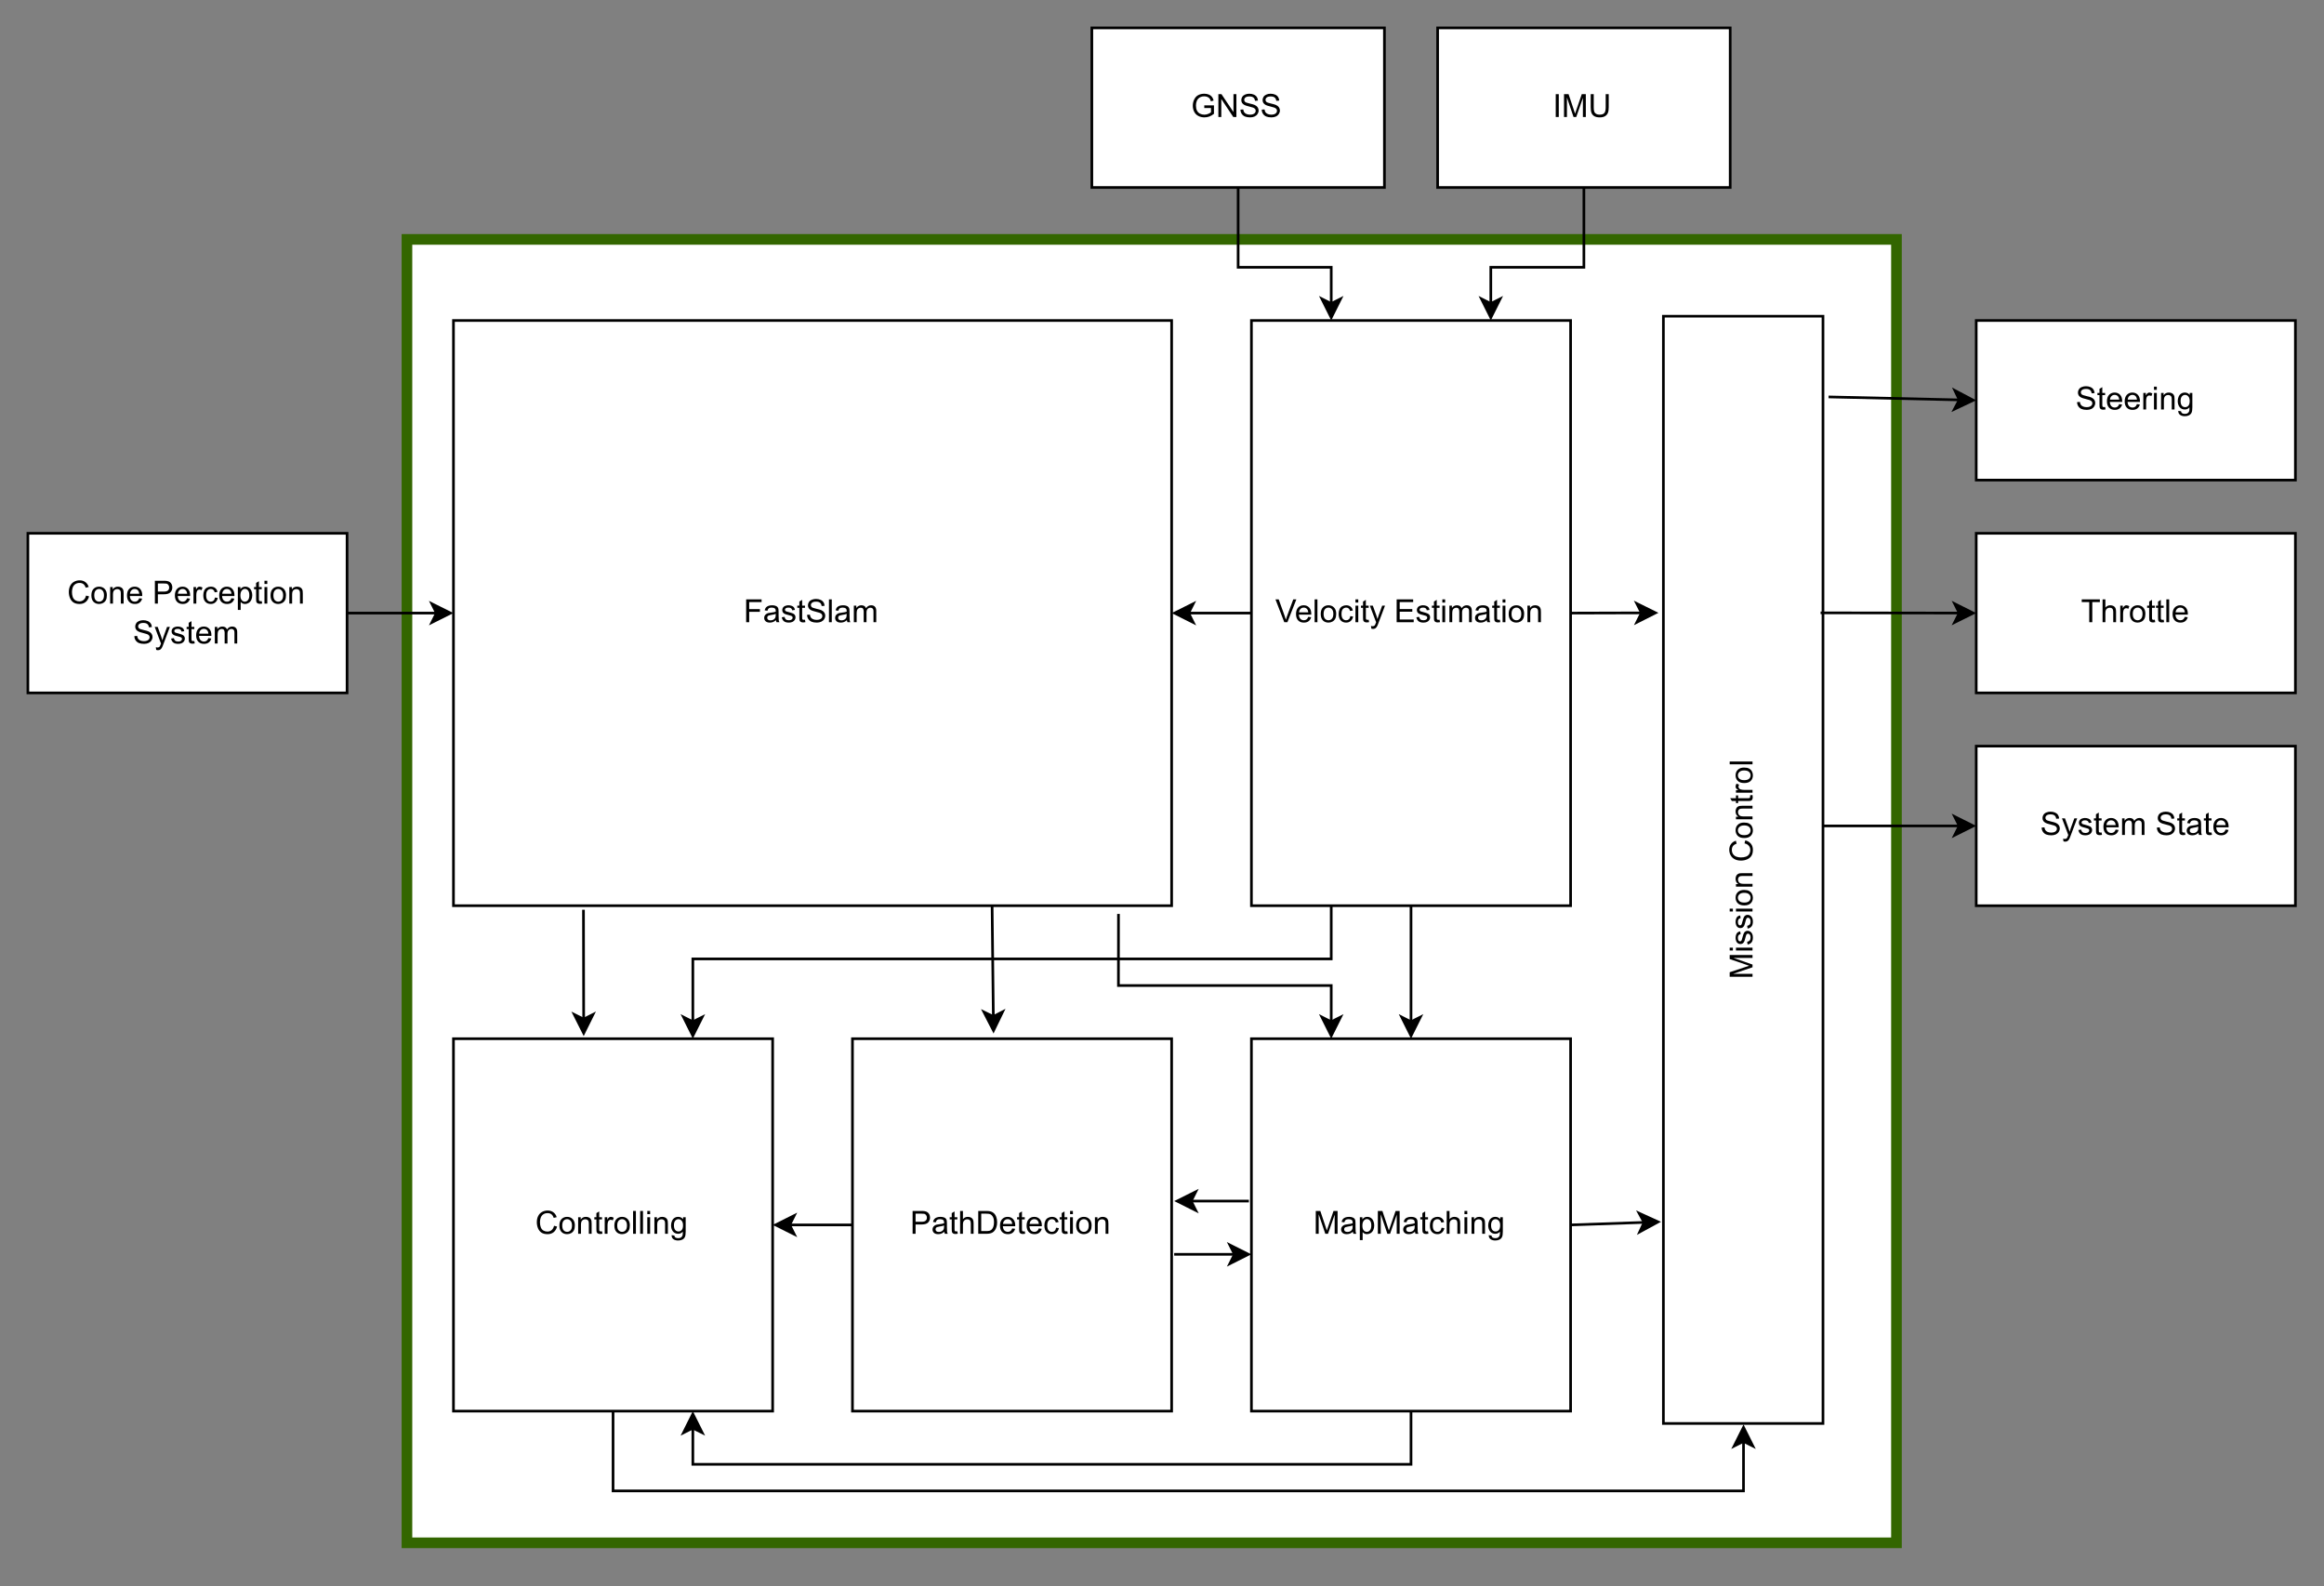 <?xml version="1.0" encoding="UTF-8" standalone="no"?>
<svg 
   width="671.04pt"
   height="457.92pt"
   viewBox="0 0 671.04 457.92"
   version="1.1"
   id="svg521"
   xmlns:xlink="http://www.w3.org/1999/xlink"
   xmlns="http://www.w3.org/2000/svg"
   xmlns:svg="http://www.w3.org/2000/svg" content="%3Cmxfile%20host%3D%22app.diagrams.net%22%20modified%3D%222023-08-05T14%3A56%3A54.602Z%22%20agent%3D%22Mozilla%2F5.0%20(Windows%20NT%2010.0%3B%20Win64%3B%20x64)%20AppleWebKit%2F537.36%20(KHTML%2C%20like%20Gecko)%20Chrome%2F115.0.0.0%20Safari%2F537.36%22%20etag%3D%22u3G2WYzlURF8B50-EZXq%22%20version%3D%2221.6.6%22%20type%3D%22device%22%3E%20%20%20%3Cdiagram%20id%3D%2216qWoyDJoXYQh61hmj0v%22%20name%3D%22Seite-1%22%3E%20%20%20%20%20%3CmxGraphModel%20dx%3D%222261%22%20dy%3D%22790%22%20grid%3D%221%22%20gridSize%3D%2210%22%20guides%3D%221%22%20tooltips%3D%221%22%20connect%3D%221%22%20arrows%3D%221%22%20fold%3D%221%22%20page%3D%220%22%20pageScale%3D%221%22%20pageWidth%3D%22827%22%20pageHeight%3D%221169%22%20math%3D%220%22%20shadow%3D%220%22%3E%20%20%20%20%20%20%20%3Croot%3E%20%20%20%20%20%20%20%20%20%3CmxCell%20id%3D%220%22%20%2F%3E%20%20%20%20%20%20%20%20%20%3CmxCell%20id%3D%221%22%20parent%3D%220%22%20%2F%3E%20%20%20%20%20%20%20%20%20%3CmxCell%20id%3D%22DAnkOmKzk4POsSNELuas-37%22%20value%3D%22%22%20style%3D%22rounded%3D0%3BwhiteSpace%3Dwrap%3Bhtml%3D1%3BstrokeWidth%3D4%3BstrokeColor%3D%23336600%3B%22%20parent%3D%221%22%20vertex%3D%221%22%3E%20%20%20%20%20%20%20%20%20%20%20%3CmxGeometry%20x%3D%22133%22%20y%3D%22230%22%20width%3D%22560%22%20height%3D%22490%22%20as%3D%22geometry%22%20%2F%3E%20%20%20%20%20%20%20%20%20%3C%2FmxCell%3E%20%20%20%20%20%20%20%20%20%3CmxCell%20id%3D%22DAnkOmKzk4POsSNELuas-1%22%20value%3D%22Cone%20Perception%20System%22%20style%3D%22rounded%3D0%3BwhiteSpace%3Dwrap%3Bhtml%3D1%3B%22%20parent%3D%221%22%20vertex%3D%221%22%3E%20%20%20%20%20%20%20%20%20%20%20%3CmxGeometry%20x%3D%22-10%22%20y%3D%22340%22%20width%3D%22120%22%20height%3D%2260%22%20as%3D%22geometry%22%20%2F%3E%20%20%20%20%20%20%20%20%20%3C%2FmxCell%3E%20%20%20%20%20%20%20%20%20%3CmxCell%20id%3D%22DAnkOmKzk4POsSNELuas-2%22%20value%3D%22GNSS%22%20style%3D%22rounded%3D0%3BwhiteSpace%3Dwrap%3Bhtml%3D1%3B%22%20parent%3D%221%22%20vertex%3D%221%22%3E%20%20%20%20%20%20%20%20%20%20%20%3CmxGeometry%20x%3D%22390%22%20y%3D%22150%22%20width%3D%22110%22%20height%3D%2260%22%20as%3D%22geometry%22%20%2F%3E%20%20%20%20%20%20%20%20%20%3C%2FmxCell%3E%20%20%20%20%20%20%20%20%20%3CmxCell%20id%3D%22DAnkOmKzk4POsSNELuas-3%22%20value%3D%22IMU%22%20style%3D%22rounded%3D0%3BwhiteSpace%3Dwrap%3Bhtml%3D1%3B%22%20parent%3D%221%22%20vertex%3D%221%22%3E%20%20%20%20%20%20%20%20%20%20%20%3CmxGeometry%20x%3D%22520%22%20y%3D%22150%22%20width%3D%22110%22%20height%3D%2260%22%20as%3D%22geometry%22%20%2F%3E%20%20%20%20%20%20%20%20%20%3C%2FmxCell%3E%20%20%20%20%20%20%20%20%20%3CmxCell%20id%3D%22DAnkOmKzk4POsSNELuas-4%22%20value%3D%22FastSlam%22%20style%3D%22rounded%3D0%3BwhiteSpace%3Dwrap%3Bhtml%3D1%3B%22%20parent%3D%221%22%20vertex%3D%221%22%3E%20%20%20%20%20%20%20%20%20%20%20%3CmxGeometry%20x%3D%22150%22%20y%3D%22260%22%20width%3D%22270%22%20height%3D%22220%22%20as%3D%22geometry%22%20%2F%3E%20%20%20%20%20%20%20%20%20%3C%2FmxCell%3E%20%20%20%20%20%20%20%20%20%3CmxCell%20id%3D%22DAnkOmKzk4POsSNELuas-5%22%20value%3D%22Velocity%20Estimation%22%20style%3D%22rounded%3D0%3BwhiteSpace%3Dwrap%3Bhtml%3D1%3B%22%20parent%3D%221%22%20vertex%3D%221%22%3E%20%20%20%20%20%20%20%20%20%20%20%3CmxGeometry%20x%3D%22450%22%20y%3D%22260%22%20width%3D%22120%22%20height%3D%22220%22%20as%3D%22geometry%22%20%2F%3E%20%20%20%20%20%20%20%20%20%3C%2FmxCell%3E%20%20%20%20%20%20%20%20%20%3CmxCell%20id%3D%22DAnkOmKzk4POsSNELuas-6%22%20value%3D%22PathDetection%22%20style%3D%22rounded%3D0%3BwhiteSpace%3Dwrap%3Bhtml%3D1%3B%22%20parent%3D%221%22%20vertex%3D%221%22%3E%20%20%20%20%20%20%20%20%20%20%20%3CmxGeometry%20x%3D%22300%22%20y%3D%22530%22%20width%3D%22120%22%20height%3D%22140%22%20as%3D%22geometry%22%20%2F%3E%20%20%20%20%20%20%20%20%20%3C%2FmxCell%3E%20%20%20%20%20%20%20%20%20%3CmxCell%20id%3D%22DAnkOmKzk4POsSNELuas-7%22%20value%3D%22Controlling%22%20style%3D%22rounded%3D0%3BwhiteSpace%3Dwrap%3Bhtml%3D1%3B%22%20parent%3D%221%22%20vertex%3D%221%22%3E%20%20%20%20%20%20%20%20%20%20%20%3CmxGeometry%20x%3D%22150%22%20y%3D%22530%22%20width%3D%22120%22%20height%3D%22140%22%20as%3D%22geometry%22%20%2F%3E%20%20%20%20%20%20%20%20%20%3C%2FmxCell%3E%20%20%20%20%20%20%20%20%20%3CmxCell%20id%3D%22DAnkOmKzk4POsSNELuas-8%22%20value%3D%22MapMatching%22%20style%3D%22rounded%3D0%3BwhiteSpace%3Dwrap%3Bhtml%3D1%3B%22%20parent%3D%221%22%20vertex%3D%221%22%3E%20%20%20%20%20%20%20%20%20%20%20%3CmxGeometry%20x%3D%22450%22%20y%3D%22530%22%20width%3D%22120%22%20height%3D%22140%22%20as%3D%22geometry%22%20%2F%3E%20%20%20%20%20%20%20%20%20%3C%2FmxCell%3E%20%20%20%20%20%20%20%20%20%3CmxCell%20id%3D%22DAnkOmKzk4POsSNELuas-29%22%20value%3D%22%22%20style%3D%22endArrow%3Dclassic%3Bhtml%3D1%3Brounded%3D0%3BexitX%3D-0.008%3BexitY%3D0.436%3BexitDx%3D0%3BexitDy%3D0%3BentryX%3D1.008%3BentryY%3D0.436%3BentryDx%3D0%3BentryDy%3D0%3BexitPerimeter%3D0%3BentryPerimeter%3D0%3B%22%20parent%3D%221%22%20source%3D%22DAnkOmKzk4POsSNELuas-8%22%20target%3D%22DAnkOmKzk4POsSNELuas-6%22%20edge%3D%221%22%3E%20%20%20%20%20%20%20%20%20%20%20%3CmxGeometry%20width%3D%2250%22%20height%3D%2250%22%20relative%3D%221%22%20as%3D%22geometry%22%3E%20%20%20%20%20%20%20%20%20%20%20%20%20%3CmxPoint%20x%3D%22620%22%20y%3D%22530%22%20as%3D%22sourcePoint%22%20%2F%3E%20%20%20%20%20%20%20%20%20%20%20%20%20%3CmxPoint%20x%3D%22670%22%20y%3D%22480%22%20as%3D%22targetPoint%22%20%2F%3E%20%20%20%20%20%20%20%20%20%20%20%3C%2FmxGeometry%3E%20%20%20%20%20%20%20%20%20%3C%2FmxCell%3E%20%20%20%20%20%20%20%20%20%3CmxCell%20id%3D%22DAnkOmKzk4POsSNELuas-33%22%20value%3D%22Steering%22%20style%3D%22rounded%3D0%3BwhiteSpace%3Dwrap%3Bhtml%3D1%3B%22%20parent%3D%221%22%20vertex%3D%221%22%3E%20%20%20%20%20%20%20%20%20%20%20%3CmxGeometry%20x%3D%22722.5%22%20y%3D%22260%22%20width%3D%22120%22%20height%3D%2260%22%20as%3D%22geometry%22%20%2F%3E%20%20%20%20%20%20%20%20%20%3C%2FmxCell%3E%20%20%20%20%20%20%20%20%20%3CmxCell%20id%3D%22DAnkOmKzk4POsSNELuas-34%22%20value%3D%22Throttle%22%20style%3D%22rounded%3D0%3BwhiteSpace%3Dwrap%3Bhtml%3D1%3B%22%20parent%3D%221%22%20vertex%3D%221%22%3E%20%20%20%20%20%20%20%20%20%20%20%3CmxGeometry%20x%3D%22722.5%22%20y%3D%22340%22%20width%3D%22120%22%20height%3D%2260%22%20as%3D%22geometry%22%20%2F%3E%20%20%20%20%20%20%20%20%20%3C%2FmxCell%3E%20%20%20%20%20%20%20%20%20%3CmxCell%20id%3D%22DAnkOmKzk4POsSNELuas-44%22%20value%3D%22Mission%20Control%22%20style%3D%22rounded%3D0%3BwhiteSpace%3Dwrap%3Bhtml%3D1%3Brotation%3D-90%3B%22%20parent%3D%221%22%20vertex%3D%221%22%3E%20%20%20%20%20%20%20%20%20%20%20%3CmxGeometry%20x%3D%22426.88%22%20y%3D%22436.88%22%20width%3D%22416.25%22%20height%3D%2260%22%20as%3D%22geometry%22%20%2F%3E%20%20%20%20%20%20%20%20%20%3C%2FmxCell%3E%20%20%20%20%20%20%20%20%20%3CmxCell%20id%3D%22DAnkOmKzk4POsSNELuas-45%22%20value%3D%22%22%20style%3D%22endArrow%3Dclassic%3Bhtml%3D1%3Brounded%3D0%3BexitX%3D0%3BexitY%3D0.5%3BexitDx%3D0%3BexitDy%3D0%3BentryX%3D1%3BentryY%3D0.5%3BentryDx%3D0%3BentryDy%3D0%3B%22%20parent%3D%221%22%20source%3D%22DAnkOmKzk4POsSNELuas-6%22%20target%3D%22DAnkOmKzk4POsSNELuas-7%22%20edge%3D%221%22%3E%20%20%20%20%20%20%20%20%20%20%20%3CmxGeometry%20width%3D%2250%22%20height%3D%2250%22%20relative%3D%221%22%20as%3D%22geometry%22%3E%20%20%20%20%20%20%20%20%20%20%20%20%20%3CmxPoint%20x%3D%22600%22%20y%3D%22460%22%20as%3D%22sourcePoint%22%20%2F%3E%20%20%20%20%20%20%20%20%20%20%20%20%20%3CmxPoint%20x%3D%22650%22%20y%3D%22410%22%20as%3D%22targetPoint%22%20%2F%3E%20%20%20%20%20%20%20%20%20%20%20%3C%2FmxGeometry%3E%20%20%20%20%20%20%20%20%20%3C%2FmxCell%3E%20%20%20%20%20%20%20%20%20%3CmxCell%20id%3D%22DAnkOmKzk4POsSNELuas-46%22%20value%3D%22%22%20style%3D%22endArrow%3Dclassic%3Bhtml%3D1%3Brounded%3D0%3BexitX%3D1%3BexitY%3D0.5%3BexitDx%3D0%3BexitDy%3D0%3BentryX%3D0.183%3BentryY%3D-0.017%3BentryDx%3D0%3BentryDy%3D0%3BentryPerimeter%3D0%3B%22%20parent%3D%221%22%20source%3D%22DAnkOmKzk4POsSNELuas-8%22%20target%3D%22DAnkOmKzk4POsSNELuas-44%22%20edge%3D%221%22%3E%20%20%20%20%20%20%20%20%20%20%20%3CmxGeometry%20width%3D%2250%22%20height%3D%2250%22%20relative%3D%221%22%20as%3D%22geometry%22%3E%20%20%20%20%20%20%20%20%20%20%20%20%20%3CmxPoint%20x%3D%22600%22%20y%3D%22460%22%20as%3D%22sourcePoint%22%20%2F%3E%20%20%20%20%20%20%20%20%20%20%20%20%20%3CmxPoint%20x%3D%22650%22%20y%3D%22410%22%20as%3D%22targetPoint%22%20%2F%3E%20%20%20%20%20%20%20%20%20%20%20%3C%2FmxGeometry%3E%20%20%20%20%20%20%20%20%20%3C%2FmxCell%3E%20%20%20%20%20%20%20%20%20%3CmxCell%20id%3D%22DAnkOmKzk4POsSNELuas-47%22%20value%3D%22%22%20style%3D%22endArrow%3Dclassic%3Bhtml%3D1%3Brounded%3D0%3BexitX%3D0.5%3BexitY%3D1%3BexitDx%3D0%3BexitDy%3D0%3BentryX%3D0%3BentryY%3D0.5%3BentryDx%3D0%3BentryDy%3D0%3B%22%20parent%3D%221%22%20source%3D%22DAnkOmKzk4POsSNELuas-7%22%20target%3D%22DAnkOmKzk4POsSNELuas-44%22%20edge%3D%221%22%3E%20%20%20%20%20%20%20%20%20%20%20%3CmxGeometry%20width%3D%2250%22%20height%3D%2250%22%20relative%3D%221%22%20as%3D%22geometry%22%3E%20%20%20%20%20%20%20%20%20%20%20%20%20%3CmxPoint%20x%3D%22600%22%20y%3D%22460%22%20as%3D%22sourcePoint%22%20%2F%3E%20%20%20%20%20%20%20%20%20%20%20%20%20%3CmxPoint%20x%3D%22650%22%20y%3D%22410%22%20as%3D%22targetPoint%22%20%2F%3E%20%20%20%20%20%20%20%20%20%20%20%20%20%3CArray%20as%3D%22points%22%3E%20%20%20%20%20%20%20%20%20%20%20%20%20%20%20%3CmxPoint%20x%3D%22210%22%20y%3D%22700%22%20%2F%3E%20%20%20%20%20%20%20%20%20%20%20%20%20%20%20%3CmxPoint%20x%3D%22635%22%20y%3D%22700%22%20%2F%3E%20%20%20%20%20%20%20%20%20%20%20%20%20%3C%2FArray%3E%20%20%20%20%20%20%20%20%20%20%20%3C%2FmxGeometry%3E%20%20%20%20%20%20%20%20%20%3C%2FmxCell%3E%20%20%20%20%20%20%20%20%20%3CmxCell%20id%3D%22DAnkOmKzk4POsSNELuas-48%22%20value%3D%22%22%20style%3D%22endArrow%3Dclassic%3Bhtml%3D1%3Brounded%3D0%3BentryX%3D0%3BentryY%3D0.5%3BentryDx%3D0%3BentryDy%3D0%3BexitX%3D0.928%3BexitY%3D1.033%3BexitDx%3D0%3BexitDy%3D0%3BexitPerimeter%3D0%3B%22%20parent%3D%221%22%20source%3D%22DAnkOmKzk4POsSNELuas-44%22%20target%3D%22DAnkOmKzk4POsSNELuas-33%22%20edge%3D%221%22%3E%20%20%20%20%20%20%20%20%20%20%20%3CmxGeometry%20width%3D%2250%22%20height%3D%2250%22%20relative%3D%221%22%20as%3D%22geometry%22%3E%20%20%20%20%20%20%20%20%20%20%20%20%20%3CmxPoint%20x%3D%22600%22%20y%3D%22460%22%20as%3D%22sourcePoint%22%20%2F%3E%20%20%20%20%20%20%20%20%20%20%20%20%20%3CmxPoint%20x%3D%22650%22%20y%3D%22410%22%20as%3D%22targetPoint%22%20%2F%3E%20%20%20%20%20%20%20%20%20%20%20%3C%2FmxGeometry%3E%20%20%20%20%20%20%20%20%20%3C%2FmxCell%3E%20%20%20%20%20%20%20%20%20%3CmxCell%20id%3D%22DAnkOmKzk4POsSNELuas-49%22%20value%3D%22%22%20style%3D%22endArrow%3Dclassic%3Bhtml%3D1%3Brounded%3D0%3BentryX%3D0%3BentryY%3D0.5%3BentryDx%3D0%3BentryDy%3D0%3BexitX%3D0.733%3BexitY%3D0.983%3BexitDx%3D0%3BexitDy%3D0%3BexitPerimeter%3D0%3B%22%20parent%3D%221%22%20source%3D%22DAnkOmKzk4POsSNELuas-44%22%20target%3D%22DAnkOmKzk4POsSNELuas-34%22%20edge%3D%221%22%3E%20%20%20%20%20%20%20%20%20%20%20%3CmxGeometry%20width%3D%2250%22%20height%3D%2250%22%20relative%3D%221%22%20as%3D%22geometry%22%3E%20%20%20%20%20%20%20%20%20%20%20%20%20%3CmxPoint%20x%3D%22600%22%20y%3D%22460%22%20as%3D%22sourcePoint%22%20%2F%3E%20%20%20%20%20%20%20%20%20%20%20%20%20%3CmxPoint%20x%3D%22650%22%20y%3D%22410%22%20as%3D%22targetPoint%22%20%2F%3E%20%20%20%20%20%20%20%20%20%20%20%3C%2FmxGeometry%3E%20%20%20%20%20%20%20%20%20%3C%2FmxCell%3E%20%20%20%20%20%20%20%20%20%3CmxCell%20id%3D%227GUHzXyGDgTvK0dm5yKn-2%22%20value%3D%22%22%20style%3D%22endArrow%3Dclassic%3Bhtml%3D1%3Brounded%3D0%3BexitX%3D0%3BexitY%3D0.5%3BexitDx%3D0%3BexitDy%3D0%3BentryX%3D1%3BentryY%3D0.5%3BentryDx%3D0%3BentryDy%3D0%3B%22%20parent%3D%221%22%20source%3D%22DAnkOmKzk4POsSNELuas-5%22%20target%3D%22DAnkOmKzk4POsSNELuas-4%22%20edge%3D%221%22%3E%20%20%20%20%20%20%20%20%20%20%20%3CmxGeometry%20width%3D%2250%22%20height%3D%2250%22%20relative%3D%221%22%20as%3D%22geometry%22%3E%20%20%20%20%20%20%20%20%20%20%20%20%20%3CmxPoint%20x%3D%22490%22%20y%3D%22520%22%20as%3D%22sourcePoint%22%20%2F%3E%20%20%20%20%20%20%20%20%20%20%20%20%20%3CmxPoint%20x%3D%22540%22%20y%3D%22470%22%20as%3D%22targetPoint%22%20%2F%3E%20%20%20%20%20%20%20%20%20%20%20%3C%2FmxGeometry%3E%20%20%20%20%20%20%20%20%20%3C%2FmxCell%3E%20%20%20%20%20%20%20%20%20%3CmxCell%20id%3D%227GUHzXyGDgTvK0dm5yKn-3%22%20value%3D%22%22%20style%3D%22endArrow%3Dclassic%3Bhtml%3D1%3Brounded%3D0%3BentryX%3D0.5%3BentryY%3D0%3BentryDx%3D0%3BentryDy%3D0%3BexitX%3D0.5%3BexitY%3D1%3BexitDx%3D0%3BexitDy%3D0%3B%22%20parent%3D%221%22%20source%3D%22DAnkOmKzk4POsSNELuas-5%22%20target%3D%22DAnkOmKzk4POsSNELuas-8%22%20edge%3D%221%22%3E%20%20%20%20%20%20%20%20%20%20%20%3CmxGeometry%20width%3D%2250%22%20height%3D%2250%22%20relative%3D%221%22%20as%3D%22geometry%22%3E%20%20%20%20%20%20%20%20%20%20%20%20%20%3CmxPoint%20x%3D%22490%22%20y%3D%22520%22%20as%3D%22sourcePoint%22%20%2F%3E%20%20%20%20%20%20%20%20%20%20%20%20%20%3CmxPoint%20x%3D%22540%22%20y%3D%22470%22%20as%3D%22targetPoint%22%20%2F%3E%20%20%20%20%20%20%20%20%20%20%20%3C%2FmxGeometry%3E%20%20%20%20%20%20%20%20%20%3C%2FmxCell%3E%20%20%20%20%20%20%20%20%20%3CmxCell%20id%3D%227GUHzXyGDgTvK0dm5yKn-4%22%20value%3D%22%22%20style%3D%22endArrow%3Dclassic%3Bhtml%3D1%3Brounded%3D0%3BexitX%3D0.181%3BexitY%3D1.007%3BexitDx%3D0%3BexitDy%3D0%3BexitPerimeter%3D0%3BentryX%3D0.408%3BentryY%3D-0.007%3BentryDx%3D0%3BentryDy%3D0%3BentryPerimeter%3D0%3B%22%20parent%3D%221%22%20source%3D%22DAnkOmKzk4POsSNELuas-4%22%20target%3D%22DAnkOmKzk4POsSNELuas-7%22%20edge%3D%221%22%3E%20%20%20%20%20%20%20%20%20%20%20%3CmxGeometry%20width%3D%2250%22%20height%3D%2250%22%20relative%3D%221%22%20as%3D%22geometry%22%3E%20%20%20%20%20%20%20%20%20%20%20%20%20%3CmxPoint%20x%3D%22490%22%20y%3D%22520%22%20as%3D%22sourcePoint%22%20%2F%3E%20%20%20%20%20%20%20%20%20%20%20%20%20%3CmxPoint%20x%3D%22540%22%20y%3D%22470%22%20as%3D%22targetPoint%22%20%2F%3E%20%20%20%20%20%20%20%20%20%20%20%3C%2FmxGeometry%3E%20%20%20%20%20%20%20%20%20%3C%2FmxCell%3E%20%20%20%20%20%20%20%20%20%3CmxCell%20id%3D%227GUHzXyGDgTvK0dm5yKn-5%22%20value%3D%22%22%20style%3D%22endArrow%3Dclassic%3Bhtml%3D1%3Brounded%3D0%3BexitX%3D0.75%3BexitY%3D1%3BexitDx%3D0%3BexitDy%3D0%3BentryX%3D0.442%3BentryY%3D-0.014%3BentryDx%3D0%3BentryDy%3D0%3BentryPerimeter%3D0%3B%22%20parent%3D%221%22%20source%3D%22DAnkOmKzk4POsSNELuas-4%22%20target%3D%22DAnkOmKzk4POsSNELuas-6%22%20edge%3D%221%22%3E%20%20%20%20%20%20%20%20%20%20%20%3CmxGeometry%20width%3D%2250%22%20height%3D%2250%22%20relative%3D%221%22%20as%3D%22geometry%22%3E%20%20%20%20%20%20%20%20%20%20%20%20%20%3CmxPoint%20x%3D%22490%22%20y%3D%22520%22%20as%3D%22sourcePoint%22%20%2F%3E%20%20%20%20%20%20%20%20%20%20%20%20%20%3CmxPoint%20x%3D%22540%22%20y%3D%22470%22%20as%3D%22targetPoint%22%20%2F%3E%20%20%20%20%20%20%20%20%20%20%20%3C%2FmxGeometry%3E%20%20%20%20%20%20%20%20%20%3C%2FmxCell%3E%20%20%20%20%20%20%20%20%20%3CmxCell%20id%3D%227GUHzXyGDgTvK0dm5yKn-6%22%20value%3D%22%22%20style%3D%22endArrow%3Dclassic%3Bhtml%3D1%3Brounded%3D0%3BexitX%3D0.926%3BexitY%3D1.014%3BexitDx%3D0%3BexitDy%3D0%3BexitPerimeter%3D0%3BentryX%3D0.25%3BentryY%3D0%3BentryDx%3D0%3BentryDy%3D0%3B%22%20parent%3D%221%22%20source%3D%22DAnkOmKzk4POsSNELuas-4%22%20target%3D%22DAnkOmKzk4POsSNELuas-8%22%20edge%3D%221%22%3E%20%20%20%20%20%20%20%20%20%20%20%3CmxGeometry%20width%3D%2250%22%20height%3D%2250%22%20relative%3D%221%22%20as%3D%22geometry%22%3E%20%20%20%20%20%20%20%20%20%20%20%20%20%3CmxPoint%20x%3D%22490%22%20y%3D%22520%22%20as%3D%22sourcePoint%22%20%2F%3E%20%20%20%20%20%20%20%20%20%20%20%20%20%3CmxPoint%20x%3D%22540%22%20y%3D%22470%22%20as%3D%22targetPoint%22%20%2F%3E%20%20%20%20%20%20%20%20%20%20%20%20%20%3CArray%20as%3D%22points%22%3E%20%20%20%20%20%20%20%20%20%20%20%20%20%20%20%3CmxPoint%20x%3D%22400%22%20y%3D%22510%22%20%2F%3E%20%20%20%20%20%20%20%20%20%20%20%20%20%20%20%3CmxPoint%20x%3D%22480%22%20y%3D%22510%22%20%2F%3E%20%20%20%20%20%20%20%20%20%20%20%20%20%3C%2FArray%3E%20%20%20%20%20%20%20%20%20%20%20%3C%2FmxGeometry%3E%20%20%20%20%20%20%20%20%20%3C%2FmxCell%3E%20%20%20%20%20%20%20%20%20%3CmxCell%20id%3D%227GUHzXyGDgTvK0dm5yKn-9%22%20value%3D%22%22%20style%3D%22endArrow%3Dclassic%3Bhtml%3D1%3Brounded%3D0%3BexitX%3D1%3BexitY%3D0.5%3BexitDx%3D0%3BexitDy%3D0%3BentryX%3D0%3BentryY%3D0.5%3BentryDx%3D0%3BentryDy%3D0%3B%22%20parent%3D%221%22%20source%3D%22DAnkOmKzk4POsSNELuas-1%22%20target%3D%22DAnkOmKzk4POsSNELuas-4%22%20edge%3D%221%22%3E%20%20%20%20%20%20%20%20%20%20%20%3CmxGeometry%20width%3D%2250%22%20height%3D%2250%22%20relative%3D%221%22%20as%3D%22geometry%22%3E%20%20%20%20%20%20%20%20%20%20%20%20%20%3CmxPoint%20x%3D%22490%22%20y%3D%22520%22%20as%3D%22sourcePoint%22%20%2F%3E%20%20%20%20%20%20%20%20%20%20%20%20%20%3CmxPoint%20x%3D%22540%22%20y%3D%22470%22%20as%3D%22targetPoint%22%20%2F%3E%20%20%20%20%20%20%20%20%20%20%20%3C%2FmxGeometry%3E%20%20%20%20%20%20%20%20%20%3C%2FmxCell%3E%20%20%20%20%20%20%20%20%20%3CmxCell%20id%3D%227GUHzXyGDgTvK0dm5yKn-12%22%20value%3D%22%22%20style%3D%22endArrow%3Dclassic%3Bhtml%3D1%3Brounded%3D0%3BentryX%3D0.733%3BentryY%3D-0.033%3BentryDx%3D0%3BentryDy%3D0%3BexitX%3D1%3BexitY%3D0.5%3BexitDx%3D0%3BexitDy%3D0%3BentryPerimeter%3D0%3B%22%20parent%3D%221%22%20source%3D%22DAnkOmKzk4POsSNELuas-5%22%20target%3D%22DAnkOmKzk4POsSNELuas-44%22%20edge%3D%221%22%3E%20%20%20%20%20%20%20%20%20%20%20%3CmxGeometry%20width%3D%2250%22%20height%3D%2250%22%20relative%3D%221%22%20as%3D%22geometry%22%3E%20%20%20%20%20%20%20%20%20%20%20%20%20%3CmxPoint%20x%3D%22490%22%20y%3D%22520%22%20as%3D%22sourcePoint%22%20%2F%3E%20%20%20%20%20%20%20%20%20%20%20%20%20%3CmxPoint%20x%3D%22540%22%20y%3D%22470%22%20as%3D%22targetPoint%22%20%2F%3E%20%20%20%20%20%20%20%20%20%20%20%3C%2FmxGeometry%3E%20%20%20%20%20%20%20%20%20%3C%2FmxCell%3E%20%20%20%20%20%20%20%20%20%3CmxCell%20id%3D%227GUHzXyGDgTvK0dm5yKn-14%22%20value%3D%22%22%20style%3D%22endArrow%3Dclassic%3Bhtml%3D1%3Brounded%3D0%3BexitX%3D0.5%3BexitY%3D1%3BexitDx%3D0%3BexitDy%3D0%3BentryX%3D0.25%3BentryY%3D0%3BentryDx%3D0%3BentryDy%3D0%3B%22%20parent%3D%221%22%20source%3D%22DAnkOmKzk4POsSNELuas-2%22%20target%3D%22DAnkOmKzk4POsSNELuas-5%22%20edge%3D%221%22%3E%20%20%20%20%20%20%20%20%20%20%20%3CmxGeometry%20width%3D%2250%22%20height%3D%2250%22%20relative%3D%221%22%20as%3D%22geometry%22%3E%20%20%20%20%20%20%20%20%20%20%20%20%20%3CmxPoint%20x%3D%22490%22%20y%3D%22450%22%20as%3D%22sourcePoint%22%20%2F%3E%20%20%20%20%20%20%20%20%20%20%20%20%20%3CmxPoint%20x%3D%22540%22%20y%3D%22400%22%20as%3D%22targetPoint%22%20%2F%3E%20%20%20%20%20%20%20%20%20%20%20%20%20%3CArray%20as%3D%22points%22%3E%20%20%20%20%20%20%20%20%20%20%20%20%20%20%20%3CmxPoint%20x%3D%22445%22%20y%3D%22240%22%20%2F%3E%20%20%20%20%20%20%20%20%20%20%20%20%20%20%20%3CmxPoint%20x%3D%22480%22%20y%3D%22240%22%20%2F%3E%20%20%20%20%20%20%20%20%20%20%20%20%20%3C%2FArray%3E%20%20%20%20%20%20%20%20%20%20%20%3C%2FmxGeometry%3E%20%20%20%20%20%20%20%20%20%3C%2FmxCell%3E%20%20%20%20%20%20%20%20%20%3CmxCell%20id%3D%227GUHzXyGDgTvK0dm5yKn-15%22%20value%3D%22%22%20style%3D%22endArrow%3Dclassic%3Bhtml%3D1%3Brounded%3D0%3BentryX%3D0.75%3BentryY%3D0%3BentryDx%3D0%3BentryDy%3D0%3BexitX%3D0.5%3BexitY%3D1%3BexitDx%3D0%3BexitDy%3D0%3B%22%20parent%3D%221%22%20source%3D%22DAnkOmKzk4POsSNELuas-3%22%20target%3D%22DAnkOmKzk4POsSNELuas-5%22%20edge%3D%221%22%3E%20%20%20%20%20%20%20%20%20%20%20%3CmxGeometry%20width%3D%2250%22%20height%3D%2250%22%20relative%3D%221%22%20as%3D%22geometry%22%3E%20%20%20%20%20%20%20%20%20%20%20%20%20%3CmxPoint%20x%3D%22490%22%20y%3D%22450%22%20as%3D%22sourcePoint%22%20%2F%3E%20%20%20%20%20%20%20%20%20%20%20%20%20%3CmxPoint%20x%3D%22540%22%20y%3D%22400%22%20as%3D%22targetPoint%22%20%2F%3E%20%20%20%20%20%20%20%20%20%20%20%20%20%3CArray%20as%3D%22points%22%3E%20%20%20%20%20%20%20%20%20%20%20%20%20%20%20%3CmxPoint%20x%3D%22575%22%20y%3D%22240%22%20%2F%3E%20%20%20%20%20%20%20%20%20%20%20%20%20%20%20%3CmxPoint%20x%3D%22540%22%20y%3D%22240%22%20%2F%3E%20%20%20%20%20%20%20%20%20%20%20%20%20%3C%2FArray%3E%20%20%20%20%20%20%20%20%20%20%20%3C%2FmxGeometry%3E%20%20%20%20%20%20%20%20%20%3C%2FmxCell%3E%20%20%20%20%20%20%20%20%20%3CmxCell%20id%3D%227GUHzXyGDgTvK0dm5yKn-16%22%20value%3D%22System%20State%22%20style%3D%22rounded%3D0%3BwhiteSpace%3Dwrap%3Bhtml%3D1%3B%22%20parent%3D%221%22%20vertex%3D%221%22%3E%20%20%20%20%20%20%20%20%20%20%20%3CmxGeometry%20x%3D%22722.5%22%20y%3D%22420%22%20width%3D%22120%22%20height%3D%2260%22%20as%3D%22geometry%22%20%2F%3E%20%20%20%20%20%20%20%20%20%3C%2FmxCell%3E%20%20%20%20%20%20%20%20%20%3CmxCell%20id%3D%227GUHzXyGDgTvK0dm5yKn-17%22%20value%3D%22%22%20style%3D%22endArrow%3Dclassic%3Bhtml%3D1%3Brounded%3D0%3BentryX%3D0%3BentryY%3D0.5%3BentryDx%3D0%3BentryDy%3D0%3B%22%20parent%3D%221%22%20target%3D%227GUHzXyGDgTvK0dm5yKn-16%22%20edge%3D%221%22%3E%20%20%20%20%20%20%20%20%20%20%20%3CmxGeometry%20width%3D%2250%22%20height%3D%2250%22%20relative%3D%221%22%20as%3D%22geometry%22%3E%20%20%20%20%20%20%20%20%20%20%20%20%20%3CmxPoint%20x%3D%22665%22%20y%3D%22450%22%20as%3D%22sourcePoint%22%20%2F%3E%20%20%20%20%20%20%20%20%20%20%20%20%20%3CmxPoint%20x%3D%22717.5%22%20y%3D%22450%22%20as%3D%22targetPoint%22%20%2F%3E%20%20%20%20%20%20%20%20%20%20%20%3C%2FmxGeometry%3E%20%20%20%20%20%20%20%20%20%3C%2FmxCell%3E%20%20%20%20%20%20%20%20%20%3CmxCell%20id%3D%22woadFEOu21fenwN_nVfZ-2%22%20value%3D%22%22%20style%3D%22endArrow%3Dclassic%3Bhtml%3D1%3Brounded%3D0%3BexitX%3D0.5%3BexitY%3D1%3BexitDx%3D0%3BexitDy%3D0%3BentryX%3D0.75%3BentryY%3D1%3BentryDx%3D0%3BentryDy%3D0%3B%22%20parent%3D%221%22%20source%3D%22DAnkOmKzk4POsSNELuas-8%22%20target%3D%22DAnkOmKzk4POsSNELuas-7%22%20edge%3D%221%22%3E%20%20%20%20%20%20%20%20%20%20%20%3CmxGeometry%20width%3D%2250%22%20height%3D%2250%22%20relative%3D%221%22%20as%3D%22geometry%22%3E%20%20%20%20%20%20%20%20%20%20%20%20%20%3CmxPoint%20x%3D%22460%22%20y%3D%22610%22%20as%3D%22sourcePoint%22%20%2F%3E%20%20%20%20%20%20%20%20%20%20%20%20%20%3CmxPoint%20x%3D%22430%22%20y%3D%22610%22%20as%3D%22targetPoint%22%20%2F%3E%20%20%20%20%20%20%20%20%20%20%20%20%20%3CArray%20as%3D%22points%22%3E%20%20%20%20%20%20%20%20%20%20%20%20%20%20%20%3CmxPoint%20x%3D%22510%22%20y%3D%22690%22%20%2F%3E%20%20%20%20%20%20%20%20%20%20%20%20%20%20%20%3CmxPoint%20x%3D%22240%22%20y%3D%22690%22%20%2F%3E%20%20%20%20%20%20%20%20%20%20%20%20%20%3C%2FArray%3E%20%20%20%20%20%20%20%20%20%20%20%3C%2FmxGeometry%3E%20%20%20%20%20%20%20%20%20%3C%2FmxCell%3E%20%20%20%20%20%20%20%20%20%3CmxCell%20id%3D%22gC1CQM-ZvgEN6Mc1k7y3-1%22%20value%3D%22%22%20style%3D%22endArrow%3Dclassic%3Bhtml%3D1%3Brounded%3D0%3BexitX%3D1.008%3BexitY%3D0.579%3BexitDx%3D0%3BexitDy%3D0%3BexitPerimeter%3D0%3BentryX%3D0%3BentryY%3D0.579%3BentryDx%3D0%3BentryDy%3D0%3BentryPerimeter%3D0%3B%22%20parent%3D%221%22%20source%3D%22DAnkOmKzk4POsSNELuas-6%22%20target%3D%22DAnkOmKzk4POsSNELuas-8%22%20edge%3D%221%22%3E%20%20%20%20%20%20%20%20%20%20%20%3CmxGeometry%20width%3D%2250%22%20height%3D%2250%22%20relative%3D%221%22%20as%3D%22geometry%22%3E%20%20%20%20%20%20%20%20%20%20%20%20%20%3CmxPoint%20x%3D%22459%22%20y%3D%22601%22%20as%3D%22sourcePoint%22%20%2F%3E%20%20%20%20%20%20%20%20%20%20%20%20%20%3CmxPoint%20x%3D%22450%22%20y%3D%22610%22%20as%3D%22targetPoint%22%20%2F%3E%20%20%20%20%20%20%20%20%20%20%20%3C%2FmxGeometry%3E%20%20%20%20%20%20%20%20%20%3C%2FmxCell%3E%20%20%20%20%20%20%20%20%20%3CmxCell%20id%3D%22gC1CQM-ZvgEN6Mc1k7y3-2%22%20value%3D%22%22%20style%3D%22endArrow%3Dclassic%3Bhtml%3D1%3Brounded%3D0%3BexitX%3D0.25%3BexitY%3D1%3BexitDx%3D0%3BexitDy%3D0%3BentryX%3D0.75%3BentryY%3D0%3BentryDx%3D0%3BentryDy%3D0%3B%22%20parent%3D%221%22%20source%3D%22DAnkOmKzk4POsSNELuas-5%22%20target%3D%22DAnkOmKzk4POsSNELuas-7%22%20edge%3D%221%22%3E%20%20%20%20%20%20%20%20%20%20%20%3CmxGeometry%20width%3D%2250%22%20height%3D%2250%22%20relative%3D%221%22%20as%3D%22geometry%22%3E%20%20%20%20%20%20%20%20%20%20%20%20%20%3CmxPoint%20x%3D%22450%22%20y%3D%22450%22%20as%3D%22sourcePoint%22%20%2F%3E%20%20%20%20%20%20%20%20%20%20%20%20%20%3CmxPoint%20x%3D%22500%22%20y%3D%22400%22%20as%3D%22targetPoint%22%20%2F%3E%20%20%20%20%20%20%20%20%20%20%20%20%20%3CArray%20as%3D%22points%22%3E%20%20%20%20%20%20%20%20%20%20%20%20%20%20%20%3CmxPoint%20x%3D%22480%22%20y%3D%22500%22%20%2F%3E%20%20%20%20%20%20%20%20%20%20%20%20%20%20%20%3CmxPoint%20x%3D%22240%22%20y%3D%22500%22%20%2F%3E%20%20%20%20%20%20%20%20%20%20%20%20%20%3C%2FArray%3E%20%20%20%20%20%20%20%20%20%20%20%3C%2FmxGeometry%3E%20%20%20%20%20%20%20%20%20%3C%2FmxCell%3E%20%20%20%20%20%20%20%3C%2Froot%3E%20%20%20%20%20%3C%2FmxGraphModel%3E%20%20%20%3C%2Fdiagram%3E%20%3C%2Fmxfile%3E%20">
  <rect x="0" y="0" width="671.04" height="457.92" fill="#808080" stroke="none"/>
  <defs
     id="defs123">
    <g
       id="g121">
      <g
         id="glyph-0-0">
        <path
           d="M 1.156 0 L 1.156 -5.766 L 5.766 -5.766 L 5.766 0 Z M 1.297 -0.141 L 5.625 -0.141 L 5.625 -5.625 L 1.297 -5.625 Z M 1.297 -0.141 "
           id="path2" />
      </g>
      <g
         id="glyph-0-1">
        <path
           d="M 5.422 -2.312 L 6.297 -2.094 C 6.109 -1.375 5.773 -0.828 5.297 -0.453 C 4.828 -0.078 4.25 0.109 3.562 0.109 C 2.852 0.109 2.273 -0.031 1.828 -0.312 C 1.379 -0.602 1.035 -1.023 0.797 -1.578 C 0.566 -2.129 0.453 -2.719 0.453 -3.344 C 0.453 -4.031 0.582 -4.629 0.844 -5.141 C 1.113 -5.66 1.488 -6.051 1.969 -6.312 C 2.457 -6.582 2.992 -6.719 3.578 -6.719 C 4.234 -6.719 4.785 -6.547 5.234 -6.203 C 5.691 -5.867 6.008 -5.398 6.188 -4.797 L 5.328 -4.594 C 5.172 -5.07 4.945 -5.422 4.656 -5.641 C 4.363 -5.859 4 -5.969 3.562 -5.969 C 3.051 -5.969 2.625 -5.844 2.281 -5.594 C 1.945 -5.352 1.707 -5.023 1.562 -4.609 C 1.426 -4.203 1.359 -3.785 1.359 -3.359 C 1.359 -2.797 1.438 -2.301 1.594 -1.875 C 1.758 -1.457 2.016 -1.145 2.359 -0.938 C 2.711 -0.738 3.086 -0.641 3.484 -0.641 C 3.973 -0.641 4.383 -0.781 4.719 -1.062 C 5.062 -1.344 5.297 -1.758 5.422 -2.312 Z M 5.422 -2.312 "
           id="path5" />
      </g>
      <g
         id="glyph-0-2">
        <path
           d="M 0.312 -2.391 C 0.312 -3.273 0.555 -3.93 1.047 -4.359 C 1.453 -4.711 1.953 -4.891 2.547 -4.891 C 3.203 -4.891 3.738 -4.672 4.156 -4.234 C 4.57 -3.805 4.781 -3.211 4.781 -2.453 C 4.781 -1.836 4.688 -1.352 4.5 -1 C 4.32 -0.656 4.055 -0.383 3.703 -0.188 C 3.348 0.008 2.961 0.109 2.547 0.109 C 1.879 0.109 1.336 -0.102 0.922 -0.531 C 0.516 -0.957 0.312 -1.578 0.312 -2.391 Z M 1.141 -2.391 C 1.141 -1.773 1.27 -1.316 1.531 -1.016 C 1.801 -0.711 2.141 -0.562 2.547 -0.562 C 2.953 -0.562 3.285 -0.711 3.547 -1.016 C 3.816 -1.316 3.953 -1.785 3.953 -2.422 C 3.953 -3.004 3.816 -3.445 3.547 -3.75 C 3.273 -4.062 2.941 -4.219 2.547 -4.219 C 2.141 -4.219 1.801 -4.066 1.531 -3.766 C 1.27 -3.461 1.141 -3.004 1.141 -2.391 Z M 1.141 -2.391 "
           id="path8" />
      </g>
      <g
         id="glyph-0-3">
        <path
           d="M 0.609 0 L 0.609 -4.781 L 1.344 -4.781 L 1.344 -4.094 C 1.688 -4.625 2.191 -4.891 2.859 -4.891 C 3.148 -4.891 3.414 -4.836 3.656 -4.734 C 3.895 -4.629 4.07 -4.492 4.188 -4.328 C 4.312 -4.16 4.398 -3.961 4.453 -3.734 C 4.484 -3.578 4.5 -3.312 4.5 -2.938 L 4.5 0 L 3.688 0 L 3.688 -2.906 C 3.688 -3.238 3.656 -3.484 3.594 -3.641 C 3.531 -3.805 3.414 -3.938 3.25 -4.031 C 3.094 -4.133 2.906 -4.188 2.688 -4.188 C 2.344 -4.188 2.047 -4.078 1.797 -3.859 C 1.547 -3.641 1.422 -3.223 1.422 -2.609 L 1.422 0 Z M 0.609 0 "
           id="path11" />
      </g>
      <g
         id="glyph-0-4">
        <path
           d="M 3.875 -1.547 L 4.719 -1.438 C 4.582 -0.945 4.336 -0.566 3.984 -0.297 C 3.629 -0.023 3.172 0.109 2.609 0.109 C 1.91 0.109 1.359 -0.102 0.953 -0.531 C 0.547 -0.969 0.344 -1.57 0.344 -2.344 C 0.344 -3.156 0.547 -3.781 0.953 -4.219 C 1.367 -4.664 1.906 -4.891 2.562 -4.891 C 3.207 -4.891 3.734 -4.672 4.141 -4.234 C 4.547 -3.797 4.75 -3.188 4.75 -2.406 C 4.75 -2.352 4.742 -2.281 4.734 -2.188 L 1.172 -2.188 C 1.203 -1.656 1.348 -1.25 1.609 -0.969 C 1.879 -0.695 2.219 -0.562 2.625 -0.562 C 2.914 -0.562 3.164 -0.641 3.375 -0.797 C 3.594 -0.953 3.758 -1.203 3.875 -1.547 Z M 1.219 -2.844 L 3.891 -2.844 C 3.848 -3.25 3.742 -3.551 3.578 -3.75 C 3.328 -4.062 2.992 -4.219 2.578 -4.219 C 2.203 -4.219 1.891 -4.094 1.641 -3.844 C 1.391 -3.594 1.25 -3.258 1.219 -2.844 Z M 1.219 -2.844 "
           id="path14" />
      </g>
      <g
         id="glyph-0-5" />
      <g
         id="glyph-0-6">
        <path
           d="M 0.719 0 L 0.719 -6.594 L 3.203 -6.594 C 3.641 -6.594 3.973 -6.57 4.203 -6.531 C 4.523 -6.477 4.797 -6.375 5.016 -6.219 C 5.234 -6.07 5.41 -5.863 5.547 -5.594 C 5.68 -5.32 5.75 -5.02 5.75 -4.688 C 5.75 -4.125 5.566 -3.648 5.203 -3.266 C 4.848 -2.879 4.207 -2.688 3.281 -2.688 L 1.578 -2.688 L 1.578 0 Z M 1.578 -3.469 L 3.297 -3.469 C 3.859 -3.469 4.254 -3.57 4.484 -3.781 C 4.723 -3.988 4.844 -4.281 4.844 -4.656 C 4.844 -4.938 4.77 -5.176 4.625 -5.375 C 4.488 -5.57 4.312 -5.703 4.094 -5.766 C 3.938 -5.797 3.66 -5.812 3.266 -5.812 L 1.578 -5.812 Z M 1.578 -3.469 "
           id="path18" />
      </g>
      <g
         id="glyph-0-7">
        <path
           d="M 0.594 0 L 0.594 -4.781 L 1.328 -4.781 L 1.328 -4.062 C 1.516 -4.395 1.688 -4.613 1.844 -4.719 C 2 -4.832 2.172 -4.891 2.359 -4.891 C 2.629 -4.891 2.91 -4.801 3.203 -4.625 L 2.922 -3.875 C 2.723 -3.988 2.523 -4.047 2.328 -4.047 C 2.148 -4.047 1.988 -3.992 1.844 -3.891 C 1.707 -3.785 1.609 -3.641 1.547 -3.453 C 1.453 -3.16 1.406 -2.844 1.406 -2.5 L 1.406 0 Z M 0.594 0 "
           id="path21" />
      </g>
      <g
         id="glyph-0-8">
        <path
           d="M 3.734 -1.75 L 4.531 -1.641 C 4.438 -1.098 4.207 -0.672 3.844 -0.359 C 3.488 -0.047 3.051 0.109 2.531 0.109 C 1.875 0.109 1.348 -0.102 0.953 -0.531 C 0.555 -0.957 0.359 -1.57 0.359 -2.375 C 0.359 -2.883 0.441 -3.332 0.609 -3.719 C 0.785 -4.113 1.047 -4.406 1.391 -4.594 C 1.742 -4.789 2.125 -4.891 2.531 -4.891 C 3.051 -4.891 3.477 -4.754 3.812 -4.484 C 4.145 -4.223 4.359 -3.852 4.453 -3.375 L 3.656 -3.25 C 3.582 -3.57 3.445 -3.812 3.25 -3.969 C 3.062 -4.133 2.832 -4.219 2.562 -4.219 C 2.156 -4.219 1.82 -4.07 1.562 -3.781 C 1.312 -3.488 1.188 -3.023 1.188 -2.391 C 1.188 -1.754 1.312 -1.289 1.562 -1 C 1.812 -0.707 2.133 -0.562 2.531 -0.562 C 2.844 -0.562 3.102 -0.656 3.312 -0.844 C 3.531 -1.039 3.672 -1.344 3.734 -1.75 Z M 3.734 -1.75 "
           id="path24" />
      </g>
      <g
         id="glyph-0-9">
        <path
           d="M 0.609 1.828 L 0.609 -4.781 L 1.344 -4.781 L 1.344 -4.156 C 1.52 -4.406 1.719 -4.586 1.938 -4.703 C 2.156 -4.828 2.422 -4.891 2.734 -4.891 C 3.141 -4.891 3.5 -4.785 3.812 -4.578 C 4.125 -4.367 4.359 -4.07 4.516 -3.688 C 4.68 -3.301 4.766 -2.879 4.766 -2.422 C 4.766 -1.93 4.676 -1.488 4.5 -1.094 C 4.32 -0.707 4.066 -0.41 3.734 -0.203 C 3.398 0.004 3.047 0.109 2.672 0.109 C 2.398 0.109 2.156 0.051 1.938 -0.062 C 1.727 -0.176 1.555 -0.32 1.422 -0.5 L 1.422 1.828 Z M 1.344 -2.359 C 1.344 -1.742 1.469 -1.289 1.719 -1 C 1.969 -0.707 2.27 -0.562 2.625 -0.562 C 2.977 -0.562 3.281 -0.711 3.531 -1.016 C 3.789 -1.316 3.922 -1.789 3.922 -2.438 C 3.922 -3.039 3.797 -3.492 3.547 -3.797 C 3.297 -4.098 3 -4.25 2.656 -4.25 C 2.312 -4.25 2.004 -4.086 1.734 -3.766 C 1.473 -3.441 1.344 -2.973 1.344 -2.359 Z M 1.344 -2.359 "
           id="path27" />
      </g>
      <g
         id="glyph-0-10">
        <path
           d="M 2.375 -0.719 L 2.5 -0.016 C 2.27 0.035 2.062 0.062 1.875 0.062 C 1.582 0.062 1.352 0.016 1.188 -0.078 C 1.031 -0.172 0.914 -0.289 0.844 -0.438 C 0.781 -0.594 0.75 -0.914 0.75 -1.406 L 0.75 -4.156 L 0.156 -4.156 L 0.156 -4.781 L 0.75 -4.781 L 0.75 -5.969 L 1.562 -6.453 L 1.562 -4.781 L 2.375 -4.781 L 2.375 -4.156 L 1.562 -4.156 L 1.562 -1.359 C 1.562 -1.129 1.57 -0.977 1.594 -0.906 C 1.625 -0.844 1.672 -0.789 1.734 -0.75 C 1.805 -0.707 1.898 -0.688 2.016 -0.688 C 2.109 -0.688 2.227 -0.695 2.375 -0.719 Z M 2.375 -0.719 "
           id="path30" />
      </g>
      <g
         id="glyph-0-11">
        <path
           d="M 0.609 -5.672 L 0.609 -6.594 L 1.422 -6.594 L 1.422 -5.672 Z M 0.609 0 L 0.609 -4.781 L 1.422 -4.781 L 1.422 0 Z M 0.609 0 "
           id="path33" />
      </g>
      <g
         id="glyph-0-12">
        <path
           d="M 0.422 -2.125 L 1.234 -2.188 C 1.273 -1.863 1.363 -1.594 1.5 -1.375 C 1.645 -1.164 1.867 -0.992 2.172 -0.859 C 2.473 -0.734 2.812 -0.672 3.188 -0.672 C 3.52 -0.672 3.812 -0.719 4.062 -0.812 C 4.32 -0.914 4.516 -1.051 4.641 -1.219 C 4.766 -1.395 4.828 -1.586 4.828 -1.797 C 4.828 -2.004 4.766 -2.18 4.641 -2.328 C 4.523 -2.484 4.328 -2.613 4.047 -2.719 C 3.867 -2.789 3.477 -2.898 2.875 -3.047 C 2.27 -3.191 1.848 -3.328 1.609 -3.453 C 1.285 -3.617 1.047 -3.82 0.891 -4.062 C 0.742 -4.312 0.672 -4.586 0.672 -4.891 C 0.672 -5.223 0.766 -5.535 0.953 -5.828 C 1.141 -6.117 1.414 -6.336 1.781 -6.484 C 2.145 -6.641 2.547 -6.719 2.984 -6.719 C 3.473 -6.719 3.906 -6.633 4.281 -6.469 C 4.656 -6.312 4.941 -6.082 5.141 -5.781 C 5.348 -5.477 5.457 -5.129 5.469 -4.734 L 4.625 -4.672 C 4.582 -5.086 4.43 -5.398 4.172 -5.609 C 3.91 -5.828 3.531 -5.938 3.031 -5.938 C 2.5 -5.938 2.113 -5.836 1.875 -5.641 C 1.633 -5.453 1.516 -5.223 1.516 -4.953 C 1.516 -4.711 1.598 -4.516 1.766 -4.359 C 1.93 -4.211 2.367 -4.055 3.078 -3.891 C 3.785 -3.734 4.273 -3.594 4.547 -3.469 C 4.93 -3.289 5.211 -3.066 5.391 -2.797 C 5.578 -2.523 5.672 -2.211 5.672 -1.859 C 5.672 -1.516 5.566 -1.188 5.359 -0.875 C 5.16 -0.562 4.875 -0.316 4.5 -0.141 C 4.125 0.023 3.703 0.109 3.234 0.109 C 2.629 0.109 2.125 0.023 1.719 -0.141 C 1.32 -0.316 1.008 -0.578 0.781 -0.922 C 0.551 -1.273 0.43 -1.676 0.422 -2.125 Z M 0.422 -2.125 "
           id="path36" />
      </g>
      <g
         id="glyph-0-13">
        <path
           d="M 0.578 1.844 L 0.484 1.078 C 0.66 1.129 0.812 1.156 0.938 1.156 C 1.125 1.156 1.27 1.125 1.375 1.062 C 1.488 1 1.578 0.914 1.641 0.812 C 1.691 0.727 1.773 0.523 1.891 0.203 C 1.898 0.16 1.926 0.098 1.969 0.016 L 0.156 -4.781 L 1.016 -4.781 L 2.016 -2.016 C 2.141 -1.66 2.254 -1.289 2.359 -0.906 C 2.453 -1.281 2.566 -1.645 2.703 -2 L 3.719 -4.781 L 4.531 -4.781 L 2.703 0.078 C 2.516 0.609 2.363 0.973 2.25 1.172 C 2.113 1.43 1.953 1.625 1.766 1.75 C 1.578 1.875 1.352 1.938 1.094 1.938 C 0.938 1.938 0.766 1.906 0.578 1.844 Z M 0.578 1.844 "
           id="path39" />
      </g>
      <g
         id="glyph-0-14">
        <path
           d="M 0.281 -1.422 L 1.078 -1.547 C 1.129 -1.234 1.254 -0.988 1.453 -0.812 C 1.66 -0.645 1.953 -0.562 2.328 -0.562 C 2.691 -0.562 2.961 -0.633 3.141 -0.781 C 3.328 -0.938 3.422 -1.113 3.422 -1.312 C 3.422 -1.5 3.344 -1.645 3.188 -1.75 C 3.07 -1.82 2.797 -1.914 2.359 -2.031 C 1.766 -2.176 1.352 -2.301 1.125 -2.406 C 0.895 -2.52 0.719 -2.672 0.594 -2.859 C 0.477 -3.055 0.422 -3.273 0.422 -3.516 C 0.422 -3.723 0.469 -3.914 0.562 -4.094 C 0.664 -4.281 0.801 -4.438 0.969 -4.562 C 1.094 -4.645 1.266 -4.719 1.484 -4.781 C 1.703 -4.852 1.93 -4.891 2.172 -4.891 C 2.547 -4.891 2.875 -4.832 3.156 -4.719 C 3.445 -4.613 3.66 -4.469 3.797 -4.281 C 3.93 -4.102 4.023 -3.859 4.078 -3.547 L 3.281 -3.438 C 3.25 -3.688 3.145 -3.879 2.969 -4.016 C 2.789 -4.148 2.547 -4.219 2.234 -4.219 C 1.859 -4.219 1.594 -4.156 1.438 -4.031 C 1.281 -3.914 1.203 -3.773 1.203 -3.609 C 1.203 -3.504 1.234 -3.41 1.297 -3.328 C 1.367 -3.234 1.473 -3.16 1.609 -3.109 C 1.691 -3.078 1.93 -3.008 2.328 -2.906 C 2.898 -2.75 3.297 -2.617 3.516 -2.516 C 3.742 -2.422 3.922 -2.281 4.047 -2.094 C 4.18 -1.906 4.25 -1.676 4.25 -1.406 C 4.25 -1.133 4.172 -0.879 4.016 -0.641 C 3.859 -0.398 3.629 -0.211 3.328 -0.078 C 3.035 0.047 2.703 0.109 2.328 0.109 C 1.703 0.109 1.227 -0.02 0.906 -0.281 C 0.582 -0.539 0.375 -0.922 0.281 -1.422 Z M 0.281 -1.422 "
           id="path42" />
      </g>
      <g
         id="glyph-0-15">
        <path
           d="M 0.609 0 L 0.609 -4.781 L 1.328 -4.781 L 1.328 -4.109 C 1.484 -4.336 1.688 -4.523 1.938 -4.672 C 2.188 -4.816 2.469 -4.891 2.781 -4.891 C 3.133 -4.891 3.426 -4.816 3.656 -4.672 C 3.883 -4.523 4.039 -4.316 4.125 -4.047 C 4.508 -4.609 5.004 -4.891 5.609 -4.891 C 6.078 -4.891 6.438 -4.754 6.688 -4.484 C 6.945 -4.223 7.078 -3.82 7.078 -3.281 L 7.078 0 L 6.281 0 L 6.281 -3.016 C 6.281 -3.336 6.254 -3.566 6.203 -3.703 C 6.148 -3.848 6.051 -3.961 5.906 -4.047 C 5.77 -4.141 5.609 -4.188 5.422 -4.188 C 5.086 -4.188 4.812 -4.07 4.594 -3.844 C 4.375 -3.625 4.266 -3.27 4.266 -2.781 L 4.266 0 L 3.453 0 L 3.453 -3.109 C 3.453 -3.461 3.383 -3.727 3.25 -3.906 C 3.113 -4.094 2.898 -4.188 2.609 -4.188 C 2.379 -4.188 2.164 -4.125 1.969 -4 C 1.77 -3.883 1.629 -3.711 1.547 -3.484 C 1.461 -3.254 1.422 -2.922 1.422 -2.484 L 1.422 0 Z M 0.609 0 "
           id="path45" />
      </g>
      <g
         id="glyph-0-16">
        <path
           d="M 3.797 -2.594 L 3.797 -3.359 L 6.594 -3.359 L 6.594 -0.922 C 6.164 -0.578 5.723 -0.316 5.266 -0.141 C 4.805 0.023 4.336 0.109 3.859 0.109 C 3.211 0.109 2.625 -0.023 2.094 -0.297 C 1.562 -0.578 1.16 -0.977 0.891 -1.5 C 0.617 -2.031 0.484 -2.617 0.484 -3.266 C 0.484 -3.91 0.617 -4.508 0.891 -5.062 C 1.16 -5.625 1.547 -6.039 2.047 -6.312 C 2.555 -6.582 3.141 -6.719 3.797 -6.719 C 4.273 -6.719 4.707 -6.641 5.094 -6.484 C 5.477 -6.328 5.781 -6.109 6 -5.828 C 6.219 -5.555 6.383 -5.195 6.5 -4.75 L 5.703 -4.531 C 5.609 -4.875 5.488 -5.141 5.344 -5.328 C 5.195 -5.523 4.984 -5.68 4.703 -5.797 C 4.43 -5.91 4.129 -5.969 3.797 -5.969 C 3.398 -5.969 3.055 -5.906 2.766 -5.781 C 2.473 -5.656 2.238 -5.492 2.062 -5.297 C 1.883 -5.098 1.742 -4.883 1.641 -4.656 C 1.473 -4.238 1.391 -3.797 1.391 -3.328 C 1.391 -2.734 1.488 -2.238 1.688 -1.844 C 1.895 -1.445 2.191 -1.148 2.578 -0.953 C 2.961 -0.766 3.375 -0.672 3.812 -0.672 C 4.188 -0.672 4.551 -0.742 4.906 -0.891 C 5.27 -1.035 5.547 -1.191 5.734 -1.359 L 5.734 -2.594 Z M 3.797 -2.594 "
           id="path48" />
      </g>
      <g
         id="glyph-0-17">
        <path
           d="M 0.703 0 L 0.703 -6.594 L 1.594 -6.594 L 5.062 -1.422 L 5.062 -6.594 L 5.906 -6.594 L 5.906 0 L 5 0 L 1.547 -5.188 L 1.547 0 Z M 0.703 0 "
           id="path51" />
      </g>
      <g
         id="glyph-0-18">
        <path
           d="M 0.859 0 L 0.859 -6.594 L 1.734 -6.594 L 1.734 0 Z M 0.859 0 "
           id="path54" />
      </g>
      <g
         id="glyph-0-19">
        <path
           d="M 0.688 0 L 0.688 -6.594 L 2 -6.594 L 3.562 -1.922 C 3.707 -1.492 3.812 -1.172 3.875 -0.953 C 3.945 -1.191 4.066 -1.539 4.234 -2 L 5.812 -6.594 L 6.984 -6.594 L 6.984 0 L 6.141 0 L 6.141 -5.516 L 4.219 0 L 3.438 0 L 1.531 -5.625 L 1.531 0 Z M 0.688 0 "
           id="path57" />
      </g>
      <g
         id="glyph-0-20">
        <path
           d="M 5.047 -6.594 L 5.922 -6.594 L 5.922 -2.781 C 5.922 -2.125 5.844 -1.598 5.688 -1.203 C 5.539 -0.816 5.27 -0.5 4.875 -0.25 C 4.488 -0.008 3.973 0.109 3.328 0.109 C 2.711 0.109 2.207 0.004 1.812 -0.203 C 1.426 -0.422 1.145 -0.727 0.969 -1.125 C 0.801 -1.531 0.719 -2.082 0.719 -2.781 L 0.719 -6.594 L 1.594 -6.594 L 1.594 -2.797 C 1.594 -2.223 1.645 -1.797 1.75 -1.516 C 1.863 -1.242 2.051 -1.035 2.312 -0.891 C 2.57 -0.742 2.891 -0.672 3.266 -0.672 C 3.898 -0.672 4.352 -0.816 4.625 -1.109 C 4.906 -1.398 5.047 -1.961 5.047 -2.797 Z M 5.047 -6.594 "
           id="path60" />
      </g>
      <g
         id="glyph-0-21">
        <path
           d="M 0.75 0 L 0.75 -6.594 L 5.203 -6.594 L 5.203 -5.812 L 1.625 -5.812 L 1.625 -3.781 L 4.719 -3.781 L 4.719 -3 L 1.625 -3 L 1.625 0 Z M 0.75 0 "
           id="path63" />
      </g>
      <g
         id="glyph-0-22">
        <path
           d="M 3.734 -0.594 C 3.43 -0.332 3.141 -0.148 2.859 -0.047 C 2.578 0.055 2.281 0.109 1.969 0.109 C 1.438 0.109 1.031 -0.016 0.75 -0.266 C 0.469 -0.523 0.328 -0.859 0.328 -1.266 C 0.328 -1.492 0.379 -1.703 0.484 -1.891 C 0.598 -2.086 0.738 -2.242 0.906 -2.359 C 1.082 -2.484 1.281 -2.578 1.5 -2.641 C 1.656 -2.68 1.895 -2.719 2.219 -2.75 C 2.875 -2.832 3.352 -2.926 3.656 -3.031 C 3.664 -3.145 3.672 -3.219 3.672 -3.25 C 3.672 -3.57 3.594 -3.801 3.438 -3.938 C 3.227 -4.125 2.922 -4.219 2.516 -4.219 C 2.129 -4.219 1.844 -4.148 1.656 -4.016 C 1.477 -3.879 1.348 -3.645 1.266 -3.312 L 0.469 -3.422 C 0.539 -3.754 0.66 -4.023 0.828 -4.234 C 0.992 -4.441 1.234 -4.602 1.547 -4.719 C 1.859 -4.832 2.219 -4.891 2.625 -4.891 C 3.031 -4.891 3.359 -4.836 3.609 -4.734 C 3.867 -4.641 4.055 -4.52 4.172 -4.375 C 4.297 -4.227 4.383 -4.047 4.438 -3.828 C 4.469 -3.691 4.484 -3.441 4.484 -3.078 L 4.484 -2 C 4.484 -1.25 4.5 -0.773 4.531 -0.578 C 4.562 -0.379 4.629 -0.188 4.734 0 L 3.891 0 C 3.805 -0.164 3.754 -0.363 3.734 -0.594 Z M 3.656 -2.406 C 3.363 -2.281 2.926 -2.176 2.344 -2.094 C 2.008 -2.039 1.77 -1.984 1.625 -1.922 C 1.488 -1.867 1.383 -1.785 1.312 -1.672 C 1.238 -1.555 1.203 -1.426 1.203 -1.281 C 1.203 -1.062 1.281 -0.879 1.438 -0.734 C 1.602 -0.598 1.844 -0.531 2.156 -0.531 C 2.469 -0.531 2.742 -0.598 2.984 -0.734 C 3.234 -0.867 3.414 -1.055 3.531 -1.297 C 3.613 -1.473 3.656 -1.742 3.656 -2.109 Z M 3.656 -2.406 "
           id="path66" />
      </g>
      <g
         id="glyph-0-23">
        <path
           d="M 0.594 0 L 0.594 -6.594 L 1.406 -6.594 L 1.406 0 Z M 0.594 0 "
           id="path69" />
      </g>
      <g
         id="glyph-0-24">
        <path
           d="M 2.594 0 L 0.047 -6.594 L 0.984 -6.594 L 2.703 -1.812 C 2.836 -1.426 2.953 -1.062 3.047 -0.719 C 3.148 -1.082 3.27 -1.445 3.406 -1.812 L 5.188 -6.594 L 6.078 -6.594 L 3.5 0 Z M 2.594 0 "
           id="path72" />
      </g>
      <g
         id="glyph-0-25">
        <path
           d="M 0.734 0 L 0.734 -6.594 L 5.5 -6.594 L 5.5 -5.812 L 1.609 -5.812 L 1.609 -3.797 L 5.25 -3.797 L 5.25 -3.031 L 1.609 -3.031 L 1.609 -0.781 L 5.656 -0.781 L 5.656 0 Z M 0.734 0 "
           id="path75" />
      </g>
      <g
         id="glyph-0-26">
        <path
           d="M 0.609 0 L 0.609 -6.594 L 1.422 -6.594 L 1.422 -4.234 C 1.797 -4.672 2.27 -4.891 2.844 -4.891 C 3.195 -4.891 3.504 -4.816 3.766 -4.672 C 4.023 -4.535 4.211 -4.344 4.328 -4.094 C 4.441 -3.852 4.5 -3.5 4.5 -3.031 L 4.5 0 L 3.688 0 L 3.688 -3.031 C 3.688 -3.438 3.598 -3.727 3.422 -3.906 C 3.254 -4.094 3.008 -4.188 2.688 -4.188 C 2.445 -4.188 2.219 -4.125 2 -4 C 1.789 -3.875 1.641 -3.703 1.547 -3.484 C 1.461 -3.273 1.422 -2.984 1.422 -2.609 L 1.422 0 Z M 0.609 0 "
           id="path78" />
      </g>
      <g
         id="glyph-0-27">
        <path
           d="M 0.719 0 L 0.719 -6.594 L 2.984 -6.594 C 3.492 -6.594 3.883 -6.562 4.156 -6.5 C 4.531 -6.414 4.852 -6.258 5.125 -6.031 C 5.477 -5.738 5.738 -5.363 5.906 -4.906 C 6.082 -4.445 6.172 -3.922 6.172 -3.328 C 6.172 -2.828 6.109 -2.383 5.984 -2 C 5.867 -1.613 5.719 -1.289 5.531 -1.031 C 5.352 -0.781 5.156 -0.582 4.938 -0.438 C 4.719 -0.289 4.453 -0.18 4.141 -0.109 C 3.836 -0.035 3.488 0 3.094 0 Z M 1.578 -0.781 L 3 -0.781 C 3.426 -0.781 3.766 -0.816 4.016 -0.891 C 4.266 -0.973 4.461 -1.094 4.609 -1.25 C 4.816 -1.445 4.977 -1.723 5.094 -2.078 C 5.207 -2.43 5.266 -2.852 5.266 -3.344 C 5.266 -4.039 5.148 -4.57 4.922 -4.938 C 4.703 -5.312 4.426 -5.562 4.094 -5.688 C 3.863 -5.77 3.488 -5.812 2.969 -5.812 L 1.578 -5.812 Z M 1.578 -0.781 "
           id="path81" />
      </g>
      <g
         id="glyph-0-28">
        <path
           d="M 0.453 0.391 L 1.25 0.516 C 1.281 0.754 1.367 0.93 1.516 1.047 C 1.723 1.191 2 1.266 2.344 1.266 C 2.719 1.266 3.004 1.188 3.203 1.031 C 3.41 0.883 3.551 0.68 3.625 0.422 C 3.664 0.254 3.688 -0.094 3.688 -0.625 C 3.332 -0.207 2.891 0 2.359 0 C 1.703 0 1.191 -0.234 0.828 -0.703 C 0.473 -1.18 0.297 -1.754 0.297 -2.422 C 0.297 -2.867 0.379 -3.285 0.547 -3.672 C 0.711 -4.066 0.953 -4.367 1.266 -4.578 C 1.578 -4.785 1.945 -4.891 2.375 -4.891 C 2.938 -4.891 3.398 -4.66 3.766 -4.203 L 3.766 -4.781 L 4.516 -4.781 L 4.516 -0.641 C 4.516 0.098 4.438 0.625 4.281 0.938 C 4.133 1.25 3.895 1.492 3.562 1.672 C 3.227 1.848 2.82 1.938 2.344 1.938 C 1.781 1.938 1.32 1.805 0.969 1.547 C 0.613 1.297 0.441 0.91 0.453 0.391 Z M 1.125 -2.469 C 1.125 -1.844 1.25 -1.383 1.5 -1.094 C 1.75 -0.812 2.062 -0.672 2.438 -0.672 C 2.812 -0.672 3.125 -0.812 3.375 -1.094 C 3.625 -1.383 3.75 -1.836 3.75 -2.453 C 3.75 -3.035 3.617 -3.473 3.359 -3.766 C 3.098 -4.066 2.785 -4.219 2.422 -4.219 C 2.066 -4.219 1.758 -4.07 1.5 -3.781 C 1.25 -3.488 1.125 -3.051 1.125 -2.469 Z M 1.125 -2.469 "
           id="path84" />
      </g>
      <g
         id="glyph-0-29">
        <path
           d="M 2.391 0 L 2.391 -5.812 L 0.219 -5.812 L 0.219 -6.594 L 5.453 -6.594 L 5.453 -5.812 L 3.266 -5.812 L 3.266 0 Z M 2.391 0 "
           id="path87" />
      </g>
      <g
         id="glyph-1-0">
        <path
           d="M 0 -1.156 L -5.766 -1.156 L -5.766 -5.766 L 0 -5.766 Z M -0.141 -1.297 L -0.141 -5.625 L -5.625 -5.625 L -5.625 -1.297 Z M -0.141 -1.297 "
           id="path90" />
      </g>
      <g
         id="glyph-1-1">
        <path
           d="M 0 -0.688 L -6.594 -0.688 L -6.594 -2 L -1.922 -3.562 C -1.492 -3.707 -1.172 -3.812 -0.953 -3.875 C -1.191 -3.945 -1.539 -4.066 -2 -4.234 L -6.594 -5.812 L -6.594 -6.984 L 0 -6.984 L 0 -6.141 L -5.516 -6.141 L 0 -4.219 L 0 -3.438 L -5.625 -1.531 L 0 -1.531 Z M 0 -0.688 "
           id="path93" />
      </g>
      <g
         id="glyph-1-2">
        <path
           d="M -5.672 -0.609 L -6.594 -0.609 L -6.594 -1.422 L -5.672 -1.422 Z M 0 -0.609 L -4.781 -0.609 L -4.781 -1.422 L 0 -1.422 Z M 0 -0.609 "
           id="path96" />
      </g>
      <g
         id="glyph-1-3">
        <path
           d="M -1.422 -0.281 L -1.547 -1.078 C -1.234 -1.129 -0.988 -1.254 -0.812 -1.453 C -0.645 -1.66 -0.562 -1.953 -0.562 -2.328 C -0.562 -2.691 -0.633 -2.961 -0.781 -3.141 C -0.938 -3.328 -1.113 -3.422 -1.312 -3.422 C -1.5 -3.422 -1.645 -3.344 -1.75 -3.188 C -1.82 -3.07 -1.914 -2.797 -2.031 -2.359 C -2.176 -1.766 -2.301 -1.352 -2.406 -1.125 C -2.52 -0.895 -2.672 -0.719 -2.859 -0.594 C -3.055 -0.477 -3.273 -0.422 -3.516 -0.422 C -3.723 -0.422 -3.914 -0.469 -4.094 -0.562 C -4.281 -0.664 -4.438 -0.801 -4.562 -0.969 C -4.645 -1.094 -4.719 -1.266 -4.781 -1.484 C -4.852 -1.703 -4.891 -1.93 -4.891 -2.172 C -4.891 -2.547 -4.832 -2.875 -4.719 -3.156 C -4.613 -3.445 -4.469 -3.66 -4.281 -3.797 C -4.102 -3.93 -3.859 -4.023 -3.547 -4.078 L -3.438 -3.281 C -3.688 -3.25 -3.879 -3.145 -4.016 -2.969 C -4.148 -2.789 -4.219 -2.547 -4.219 -2.234 C -4.219 -1.859 -4.156 -1.594 -4.031 -1.438 C -3.914 -1.281 -3.773 -1.203 -3.609 -1.203 C -3.504 -1.203 -3.41 -1.234 -3.328 -1.297 C -3.234 -1.367 -3.16 -1.473 -3.109 -1.609 C -3.078 -1.691 -3.008 -1.93 -2.906 -2.328 C -2.75 -2.898 -2.617 -3.297 -2.516 -3.516 C -2.422 -3.742 -2.281 -3.922 -2.094 -4.047 C -1.906 -4.18 -1.676 -4.25 -1.406 -4.25 C -1.133 -4.25 -0.879 -4.172 -0.641 -4.016 C -0.398 -3.859 -0.211 -3.629 -0.078 -3.328 C 0.047 -3.035 0.109 -2.703 0.109 -2.328 C 0.109 -1.703 -0.02 -1.227 -0.281 -0.906 C -0.539 -0.582 -0.922 -0.375 -1.422 -0.281 Z M -1.422 -0.281 "
           id="path99" />
      </g>
      <g
         id="glyph-1-4">
        <path
           d="M -2.391 -0.312 C -3.273 -0.312 -3.93 -0.555 -4.359 -1.047 C -4.711 -1.453 -4.891 -1.953 -4.891 -2.547 C -4.891 -3.203 -4.672 -3.738 -4.234 -4.156 C -3.805 -4.57 -3.211 -4.781 -2.453 -4.781 C -1.836 -4.781 -1.352 -4.688 -1 -4.5 C -0.656 -4.32 -0.383 -4.055 -0.188 -3.703 C 0.008 -3.348 0.109 -2.961 0.109 -2.547 C 0.109 -1.879 -0.102 -1.336 -0.531 -0.922 C -0.957 -0.516 -1.578 -0.312 -2.391 -0.312 Z M -2.391 -1.141 C -1.773 -1.141 -1.316 -1.27 -1.016 -1.531 C -0.711 -1.801 -0.562 -2.141 -0.562 -2.547 C -0.562 -2.953 -0.711 -3.285 -1.016 -3.547 C -1.316 -3.816 -1.785 -3.953 -2.422 -3.953 C -3.004 -3.953 -3.445 -3.816 -3.75 -3.547 C -4.062 -3.273 -4.219 -2.941 -4.219 -2.547 C -4.219 -2.141 -4.066 -1.801 -3.766 -1.531 C -3.461 -1.27 -3.004 -1.141 -2.391 -1.141 Z M -2.391 -1.141 "
           id="path102" />
      </g>
      <g
         id="glyph-1-5">
        <path
           d="M 0 -0.609 L -4.781 -0.609 L -4.781 -1.344 L -4.094 -1.344 C -4.625 -1.688 -4.891 -2.191 -4.891 -2.859 C -4.891 -3.148 -4.836 -3.414 -4.734 -3.656 C -4.629 -3.895 -4.492 -4.07 -4.328 -4.188 C -4.16 -4.312 -3.961 -4.398 -3.734 -4.453 C -3.578 -4.484 -3.312 -4.5 -2.938 -4.5 L 0 -4.5 L 0 -3.688 L -2.906 -3.688 C -3.238 -3.688 -3.484 -3.656 -3.641 -3.594 C -3.805 -3.531 -3.938 -3.414 -4.031 -3.25 C -4.133 -3.094 -4.188 -2.906 -4.188 -2.688 C -4.188 -2.344 -4.078 -2.047 -3.859 -1.797 C -3.641 -1.547 -3.223 -1.422 -2.609 -1.422 L 0 -1.422 Z M 0 -0.609 "
           id="path105" />
      </g>
      <g
         id="glyph-1-6" />
      <g
         id="glyph-1-7">
        <path
           d="M -2.312 -5.422 L -2.094 -6.297 C -1.375 -6.109 -0.828 -5.773 -0.453 -5.297 C -0.078 -4.828 0.109 -4.25 0.109 -3.562 C 0.109 -2.852 -0.031 -2.273 -0.312 -1.828 C -0.602 -1.379 -1.023 -1.035 -1.578 -0.797 C -2.129 -0.566 -2.719 -0.453 -3.344 -0.453 C -4.031 -0.453 -4.629 -0.582 -5.141 -0.844 C -5.66 -1.113 -6.051 -1.488 -6.312 -1.969 C -6.582 -2.457 -6.719 -2.992 -6.719 -3.578 C -6.719 -4.234 -6.547 -4.785 -6.203 -5.234 C -5.867 -5.691 -5.398 -6.008 -4.797 -6.188 L -4.594 -5.328 C -5.07 -5.172 -5.422 -4.945 -5.641 -4.656 C -5.859 -4.363 -5.969 -4 -5.969 -3.562 C -5.969 -3.051 -5.844 -2.625 -5.594 -2.281 C -5.352 -1.945 -5.023 -1.707 -4.609 -1.562 C -4.203 -1.426 -3.785 -1.359 -3.359 -1.359 C -2.797 -1.359 -2.301 -1.438 -1.875 -1.594 C -1.457 -1.758 -1.145 -2.016 -0.938 -2.359 C -0.738 -2.711 -0.641 -3.086 -0.641 -3.484 C -0.641 -3.973 -0.781 -4.383 -1.062 -4.719 C -1.344 -5.062 -1.758 -5.297 -2.312 -5.422 Z M -2.312 -5.422 "
           id="path109" />
      </g>
      <g
         id="glyph-1-8">
        <path
           d="M -0.719 -2.375 L -0.016 -2.5 C 0.035 -2.27 0.062 -2.062 0.062 -1.875 C 0.062 -1.582 0.016 -1.352 -0.078 -1.188 C -0.172 -1.031 -0.289 -0.914 -0.438 -0.844 C -0.594 -0.781 -0.914 -0.75 -1.406 -0.75 L -4.156 -0.75 L -4.156 -0.156 L -4.781 -0.156 L -4.781 -0.75 L -5.969 -0.75 L -6.453 -1.562 L -4.781 -1.562 L -4.781 -2.375 L -4.156 -2.375 L -4.156 -1.562 L -1.359 -1.562 C -1.129 -1.562 -0.977 -1.57 -0.906 -1.594 C -0.844 -1.625 -0.789 -1.672 -0.75 -1.734 C -0.707 -1.805 -0.688 -1.898 -0.688 -2.016 C -0.688 -2.109 -0.695 -2.227 -0.719 -2.375 Z M -0.719 -2.375 "
           id="path112" />
      </g>
      <g
         id="glyph-1-9">
        <path
           d="M 0 -0.594 L -4.781 -0.594 L -4.781 -1.328 L -4.062 -1.328 C -4.395 -1.516 -4.613 -1.688 -4.719 -1.844 C -4.832 -2 -4.891 -2.172 -4.891 -2.359 C -4.891 -2.629 -4.801 -2.91 -4.625 -3.203 L -3.875 -2.922 C -3.988 -2.723 -4.047 -2.523 -4.047 -2.328 C -4.047 -2.148 -3.992 -1.988 -3.891 -1.844 C -3.785 -1.707 -3.641 -1.609 -3.453 -1.547 C -3.16 -1.453 -2.844 -1.406 -2.5 -1.406 L 0 -1.406 Z M 0 -0.594 "
           id="path115" />
      </g>
      <g
         id="glyph-1-10">
        <path
           d="M 0 -0.594 L -6.594 -0.594 L -6.594 -1.406 L 0 -1.406 Z M 0 -0.594 "
           id="path118" />
      </g>
    </g>
  </defs>
  <path
     fill-rule="nonzero"
     fill="rgb(100%, 100%, 100%)"
     fill-opacity="1"
     stroke-width="4.1"
     stroke-linecap="butt"
     stroke-linejoin="miter"
     stroke="rgb(20%, 39.999%, 0%)"
     stroke-opacity="1"
     stroke-miterlimit="4"
     d="M 156.668 92.159 L 730.121 92.159 L 730.121 593.93 L 156.668 593.93 Z M 156.668 92.159 "
     transform="matrix(0.75, 0, 0, 0.75, 0, 0)"
     id="path125" />
  <path
     fill-rule="nonzero"
     fill="rgb(100%, 100%, 100%)"
     fill-opacity="1"
     stroke-width="1.02"
     stroke-linecap="butt"
     stroke-linejoin="miter"
     stroke="rgb(0%, 0%, 0%)"
     stroke-opacity="1"
     stroke-miterlimit="4"
     d="M 10.238 204.8 L 133.117 204.8 L 133.117 266.24 L 10.238 266.24 Z M 10.238 204.8 "
     transform="matrix(0.75, 0, 0, 0.75, 0.375, 0.375)"
     id="path127" />
  <g
     fill="#000000"
     fill-opacity="1"
     id="g159">
    <use
       xlink:href="#glyph-0-1"
       x="19.421"
       y="174.274"
       id="use129" />
    <use
       xlink:href="#glyph-0-2"
       x="26.074"
       y="174.274"
       id="use131" />
    <use
       xlink:href="#glyph-0-3"
       x="31.198"
       y="174.274"
       id="use133" />
    <use
       xlink:href="#glyph-0-4"
       x="36.322"
       y="174.274"
       id="use135" />
    <use
       xlink:href="#glyph-0-5"
       x="41.445"
       y="174.274"
       id="use137" />
    <use
       xlink:href="#glyph-0-6"
       x="44.005"
       y="174.274"
       id="use139" />
    <use
       xlink:href="#glyph-0-4"
       x="50.15"
       y="174.274"
       id="use141" />
    <use
       xlink:href="#glyph-0-7"
       x="55.273"
       y="174.274"
       id="use143" />
    <use
       xlink:href="#glyph-0-8"
       x="58.341"
       y="174.274"
       id="use145" />
    <use
       xlink:href="#glyph-0-4"
       x="62.948"
       y="174.274"
       id="use147" />
    <use
       xlink:href="#glyph-0-9"
       x="68.071"
       y="174.274"
       id="use149" />
    <use
       xlink:href="#glyph-0-10"
       x="73.195"
       y="174.274"
       id="use151" />
    <use
       xlink:href="#glyph-0-11"
       x="75.755"
       y="174.274"
       id="use153" />
    <use
       xlink:href="#glyph-0-2"
       x="77.801"
       y="174.274"
       id="use155" />
    <use
       xlink:href="#glyph-0-3"
       x="82.925"
       y="174.274"
       id="use157" />
  </g>
  <g
     fill="#000000"
     fill-opacity="1"
     id="g173">
    <use
       xlink:href="#glyph-0-12"
       x="38.374"
       y="185.79"
       id="use161" />
    <use
       xlink:href="#glyph-0-13"
       x="44.519"
       y="185.79"
       id="use163" />
    <use
       xlink:href="#glyph-0-14"
       x="49.126"
       y="185.79"
       id="use165" />
    <use
       xlink:href="#glyph-0-10"
       x="53.732"
       y="185.79"
       id="use167" />
    <use
       xlink:href="#glyph-0-4"
       x="56.292"
       y="185.79"
       id="use169" />
    <use
       xlink:href="#glyph-0-15"
       x="61.415"
       y="185.79"
       id="use171" />
  </g>
  <path
     fill-rule="nonzero"
     fill="rgb(100%, 100%, 100%)"
     fill-opacity="1"
     stroke-width="1.02"
     stroke-linecap="butt"
     stroke-linejoin="miter"
     stroke="rgb(0%, 0%, 0%)"
     stroke-opacity="1"
     stroke-miterlimit="4"
     d="M 419.849 10.238 L 532.49 10.238 L 532.49 71.678 L 419.849 71.678 Z M 419.849 10.238 "
     transform="matrix(0.75, 0, 0, 0.75, 0.375, 0.375)"
     id="path175" />
  <g
     fill="#000000"
     fill-opacity="1"
     id="g185">
    <use
       xlink:href="#glyph-0-16"
       x="343.93"
       y="33.78"
       id="use177" />
    <use
       xlink:href="#glyph-0-17"
       x="351.096"
       y="33.78"
       id="use179" />
    <use
       xlink:href="#glyph-0-12"
       x="357.749"
       y="33.78"
       id="use181" />
    <use
       xlink:href="#glyph-0-12"
       x="363.894"
       y="33.78"
       id="use183" />
  </g>
  <path
     fill-rule="nonzero"
     fill="rgb(100%, 100%, 100%)"
     fill-opacity="1"
     stroke-width="1.02"
     stroke-linecap="butt"
     stroke-linejoin="miter"
     stroke="rgb(0%, 0%, 0%)"
     stroke-opacity="1"
     stroke-miterlimit="4"
     d="M 552.972 10.238 L 665.608 10.238 L 665.608 71.678 L 552.972 71.678 Z M 552.972 10.238 "
     transform="matrix(0.75, 0, 0, 0.75, 0.375, 0.375)"
     id="path187" />
  <g
     fill="#000000"
     fill-opacity="1"
     id="g195">
    <use
       xlink:href="#glyph-0-18"
       x="448.353"
       y="33.78"
       id="use189" />
    <use
       xlink:href="#glyph-0-19"
       x="450.913"
       y="33.78"
       id="use191" />
    <use
       xlink:href="#glyph-0-20"
       x="458.587"
       y="33.78"
       id="use193" />
  </g>
  <path
     fill-rule="nonzero"
     fill="rgb(100%, 100%, 100%)"
     fill-opacity="1"
     stroke-width="1.02"
     stroke-linecap="butt"
     stroke-linejoin="miter"
     stroke="rgb(0%, 0%, 0%)"
     stroke-opacity="1"
     stroke-miterlimit="4"
     d="M 174.081 122.879 L 450.569 122.879 L 450.569 348.161 L 174.081 348.161 Z M 174.081 122.879 "
     transform="matrix(0.75, 0, 0, 0.75, 0.375, 0.375)"
     id="path197" />
  <g
     fill="#000000"
     fill-opacity="1"
     id="g215">
    <use
       xlink:href="#glyph-0-21"
       x="214.7"
       y="179.648"
       id="use199" />
    <use
       xlink:href="#glyph-0-22"
       x="220.327"
       y="179.648"
       id="use201" />
    <use
       xlink:href="#glyph-0-14"
       x="225.451"
       y="179.648"
       id="use203" />
    <use
       xlink:href="#glyph-0-10"
       x="230.057"
       y="179.648"
       id="use205" />
    <use
       xlink:href="#glyph-0-12"
       x="232.617"
       y="179.648"
       id="use207" />
    <use
       xlink:href="#glyph-0-23"
       x="238.762"
       y="179.648"
       id="use209" />
    <use
       xlink:href="#glyph-0-22"
       x="240.809"
       y="179.648"
       id="use211" />
    <use
       xlink:href="#glyph-0-15"
       x="245.932"
       y="179.648"
       id="use213" />
  </g>
  <path
     fill-rule="nonzero"
     fill="rgb(100%, 100%, 100%)"
     fill-opacity="1"
     stroke-width="1.02"
     stroke-linecap="butt"
     stroke-linejoin="miter"
     stroke="rgb(0%, 0%, 0%)"
     stroke-opacity="1"
     stroke-miterlimit="4"
     d="M 481.289 122.879 L 604.168 122.879 L 604.168 348.161 L 481.289 348.161 Z M 481.289 122.879 "
     transform="matrix(0.75, 0, 0, 0.75, 0.375, 0.375)"
     id="path217" />
  <g
     fill="#000000"
     fill-opacity="1"
     id="g221">
    <use
       xlink:href="#glyph-0-24"
       x="368.234"
       y="179.648"
       id="use219" />
  </g>
  <g
     fill="#000000"
     fill-opacity="1"
     id="g259">
    <use
       xlink:href="#glyph-0-4"
       x="373.87"
       y="179.648"
       id="use223" />
    <use
       xlink:href="#glyph-0-23"
       x="378.994"
       y="179.648"
       id="use225" />
    <use
       xlink:href="#glyph-0-2"
       x="381.04"
       y="179.648"
       id="use227" />
    <use
       xlink:href="#glyph-0-8"
       x="386.164"
       y="179.648"
       id="use229" />
    <use
       xlink:href="#glyph-0-11"
       x="390.771"
       y="179.648"
       id="use231" />
    <use
       xlink:href="#glyph-0-10"
       x="392.817"
       y="179.648"
       id="use233" />
    <use
       xlink:href="#glyph-0-13"
       x="395.377"
       y="179.648"
       id="use235" />
    <use
       xlink:href="#glyph-0-5"
       x="399.983"
       y="179.648"
       id="use237" />
    <use
       xlink:href="#glyph-0-25"
       x="402.543"
       y="179.648"
       id="use239" />
    <use
       xlink:href="#glyph-0-14"
       x="408.688"
       y="179.648"
       id="use241" />
    <use
       xlink:href="#glyph-0-10"
       x="413.294"
       y="179.648"
       id="use243" />
    <use
       xlink:href="#glyph-0-11"
       x="415.854"
       y="179.648"
       id="use245" />
    <use
       xlink:href="#glyph-0-15"
       x="417.9"
       y="179.648"
       id="use247" />
    <use
       xlink:href="#glyph-0-22"
       x="425.575"
       y="179.648"
       id="use249" />
    <use
       xlink:href="#glyph-0-10"
       x="430.698"
       y="179.648"
       id="use251" />
    <use
       xlink:href="#glyph-0-11"
       x="433.258"
       y="179.648"
       id="use253" />
    <use
       xlink:href="#glyph-0-2"
       x="435.305"
       y="179.648"
       id="use255" />
    <use
       xlink:href="#glyph-0-3"
       x="440.428"
       y="179.648"
       id="use257" />
  </g>
  <path
     fill-rule="nonzero"
     fill="rgb(100%, 100%, 100%)"
     fill-opacity="1"
     stroke-width="1.02"
     stroke-linecap="butt"
     stroke-linejoin="miter"
     stroke="rgb(0%, 0%, 0%)"
     stroke-opacity="1"
     stroke-miterlimit="4"
     d="M 327.69 399.368 L 450.569 399.368 L 450.569 542.728 L 327.69 542.728 Z M 327.69 399.368 "
     transform="matrix(0.75, 0, 0, 0.75, 0.375, 0.375)"
     id="path261" />
  <g
     fill="#000000"
     fill-opacity="1"
     id="g289">
    <use
       xlink:href="#glyph-0-6"
       x="262.791"
       y="356.226"
       id="use263" />
    <use
       xlink:href="#glyph-0-22"
       x="268.936"
       y="356.226"
       id="use265" />
    <use
       xlink:href="#glyph-0-10"
       x="274.059"
       y="356.226"
       id="use267" />
    <use
       xlink:href="#glyph-0-26"
       x="276.619"
       y="356.226"
       id="use269" />
    <use
       xlink:href="#glyph-0-27"
       x="281.743"
       y="356.226"
       id="use271" />
    <use
       xlink:href="#glyph-0-4"
       x="288.396"
       y="356.226"
       id="use273" />
    <use
       xlink:href="#glyph-0-10"
       x="293.519"
       y="356.226"
       id="use275" />
    <use
       xlink:href="#glyph-0-4"
       x="296.079"
       y="356.226"
       id="use277" />
    <use
       xlink:href="#glyph-0-8"
       x="301.203"
       y="356.226"
       id="use279" />
    <use
       xlink:href="#glyph-0-10"
       x="305.809"
       y="356.226"
       id="use281" />
    <use
       xlink:href="#glyph-0-11"
       x="308.369"
       y="356.226"
       id="use283" />
    <use
       xlink:href="#glyph-0-2"
       x="310.416"
       y="356.226"
       id="use285" />
    <use
       xlink:href="#glyph-0-3"
       x="315.539"
       y="356.226"
       id="use287" />
  </g>
  <path
     fill-rule="nonzero"
     fill="rgb(100%, 100%, 100%)"
     fill-opacity="1"
     stroke-width="1.02"
     stroke-linecap="butt"
     stroke-linejoin="miter"
     stroke="rgb(0%, 0%, 0%)"
     stroke-opacity="1"
     stroke-miterlimit="4"
     d="M 174.081 399.368 L 296.96 399.368 L 296.96 542.728 L 174.081 542.728 Z M 174.081 399.368 "
     transform="matrix(0.75, 0, 0, 0.75, 0.375, 0.375)"
     id="path291" />
  <g
     fill="#000000"
     fill-opacity="1"
     id="g315">
    <use
       xlink:href="#glyph-0-1"
       x="154.553"
       y="356.226"
       id="use293" />
    <use
       xlink:href="#glyph-0-2"
       x="161.206"
       y="356.226"
       id="use295" />
    <use
       xlink:href="#glyph-0-3"
       x="166.33"
       y="356.226"
       id="use297" />
    <use
       xlink:href="#glyph-0-10"
       x="171.454"
       y="356.226"
       id="use299" />
    <use
       xlink:href="#glyph-0-7"
       x="174.013"
       y="356.226"
       id="use301" />
    <use
       xlink:href="#glyph-0-2"
       x="177.081"
       y="356.226"
       id="use303" />
    <use
       xlink:href="#glyph-0-23"
       x="182.205"
       y="356.226"
       id="use305" />
    <use
       xlink:href="#glyph-0-23"
       x="184.252"
       y="356.226"
       id="use307" />
    <use
       xlink:href="#glyph-0-11"
       x="186.298"
       y="356.226"
       id="use309" />
    <use
       xlink:href="#glyph-0-3"
       x="188.345"
       y="356.226"
       id="use311" />
    <use
       xlink:href="#glyph-0-28"
       x="193.469"
       y="356.226"
       id="use313" />
  </g>
  <path
     fill-rule="nonzero"
     fill="rgb(100%, 100%, 100%)"
     fill-opacity="1"
     stroke-width="1.02"
     stroke-linecap="butt"
     stroke-linejoin="miter"
     stroke="rgb(0%, 0%, 0%)"
     stroke-opacity="1"
     stroke-miterlimit="4"
     d="M 481.289 399.368 L 604.168 399.368 L 604.168 542.728 L 481.289 542.728 Z M 481.289 399.368 "
     transform="matrix(0.75, 0, 0, 0.75, 0.375, 0.375)"
     id="path317" />
  <g
     fill="#000000"
     fill-opacity="1"
     id="g341">
    <use
       xlink:href="#glyph-0-19"
       x="379.234"
       y="356.226"
       id="use319" />
    <use
       xlink:href="#glyph-0-22"
       x="386.908"
       y="356.226"
       id="use321" />
    <use
       xlink:href="#glyph-0-9"
       x="392.032"
       y="356.226"
       id="use323" />
    <use
       xlink:href="#glyph-0-19"
       x="397.155"
       y="356.226"
       id="use325" />
    <use
       xlink:href="#glyph-0-22"
       x="404.83"
       y="356.226"
       id="use327" />
    <use
       xlink:href="#glyph-0-10"
       x="409.953"
       y="356.226"
       id="use329" />
    <use
       xlink:href="#glyph-0-8"
       x="412.513"
       y="356.226"
       id="use331" />
    <use
       xlink:href="#glyph-0-26"
       x="417.119"
       y="356.226"
       id="use333" />
    <use
       xlink:href="#glyph-0-11"
       x="422.243"
       y="356.226"
       id="use335" />
    <use
       xlink:href="#glyph-0-3"
       x="424.29"
       y="356.226"
       id="use337" />
    <use
       xlink:href="#glyph-0-28"
       x="429.413"
       y="356.226"
       id="use339" />
  </g>
  <path
     fill="none"
     stroke-width="1.02"
     stroke-linecap="butt"
     stroke-linejoin="miter"
     stroke="rgb(0%, 0%, 0%)"
     stroke-opacity="1"
     stroke-miterlimit="10"
     d="M 480.309 461.87 L 458.072 461.87 "
     transform="matrix(0.75, 0, 0, 0.75, 0.375, 0.375)"
     id="path343" />
  <path
     fill-rule="nonzero"
     fill="rgb(0%, 0%, 0%)"
     fill-opacity="1"
     stroke-width="1.02"
     stroke-linecap="butt"
     stroke-linejoin="miter"
     stroke="rgb(0%, 0%, 0%)"
     stroke-opacity="1"
     stroke-miterlimit="10"
     d="M 452.7 461.87 L 459.859 458.291 L 458.072 461.87 L 459.859 465.46 Z M 452.7 461.87 "
     transform="matrix(0.75, 0, 0, 0.75, 0.375, 0.375)"
     id="path345" />
  <path
     fill-rule="nonzero"
     fill="rgb(100%, 100%, 100%)"
     fill-opacity="1"
     stroke-width="1.02"
     stroke-linecap="butt"
     stroke-linejoin="miter"
     stroke="rgb(0%, 0%, 0%)"
     stroke-opacity="1"
     stroke-miterlimit="4"
     d="M 760.33 122.879 L 883.209 122.879 L 883.209 184.319 L 760.33 184.319 Z M 760.33 122.879 "
     transform="matrix(0.75, 0, 0, 0.75, 0.375, 0.375)"
     id="path347" />
  <g
     fill="#000000"
     fill-opacity="1"
     id="g365">
    <use
       xlink:href="#glyph-0-12"
       x="599.32"
       y="118.23"
       id="use349" />
    <use
       xlink:href="#glyph-0-10"
       x="605.464"
       y="118.23"
       id="use351" />
    <use
       xlink:href="#glyph-0-4"
       x="608.024"
       y="118.23"
       id="use353" />
    <use
       xlink:href="#glyph-0-4"
       x="613.148"
       y="118.23"
       id="use355" />
    <use
       xlink:href="#glyph-0-7"
       x="618.271"
       y="118.23"
       id="use357" />
    <use
       xlink:href="#glyph-0-11"
       x="621.339"
       y="118.23"
       id="use359" />
    <use
       xlink:href="#glyph-0-3"
       x="623.386"
       y="118.23"
       id="use361" />
    <use
       xlink:href="#glyph-0-28"
       x="628.51"
       y="118.23"
       id="use363" />
  </g>
  <path
     fill-rule="nonzero"
     fill="rgb(100%, 100%, 100%)"
     fill-opacity="1"
     stroke-width="1.02"
     stroke-linecap="butt"
     stroke-linejoin="miter"
     stroke="rgb(0%, 0%, 0%)"
     stroke-opacity="1"
     stroke-miterlimit="4"
     d="M 760.33 204.8 L 883.209 204.8 L 883.209 266.24 L 760.33 266.24 Z M 760.33 204.8 "
     transform="matrix(0.75, 0, 0, 0.75, 0.375, 0.375)"
     id="path367" />
  <g
     fill="#000000"
     fill-opacity="1"
     id="g385">
    <use
       xlink:href="#glyph-0-29"
       x="600.867"
       y="179.648"
       id="use369" />
    <use
       xlink:href="#glyph-0-26"
       x="606.495"
       y="179.648"
       id="use371" />
    <use
       xlink:href="#glyph-0-7"
       x="611.618"
       y="179.648"
       id="use373" />
    <use
       xlink:href="#glyph-0-2"
       x="614.686"
       y="179.648"
       id="use375" />
    <use
       xlink:href="#glyph-0-10"
       x="619.81"
       y="179.648"
       id="use377" />
    <use
       xlink:href="#glyph-0-10"
       x="622.369"
       y="179.648"
       id="use379" />
    <use
       xlink:href="#glyph-0-23"
       x="624.929"
       y="179.648"
       id="use381" />
    <use
       xlink:href="#glyph-0-4"
       x="626.976"
       y="179.648"
       id="use383" />
  </g>
  <path
     fill-rule="nonzero"
     fill="rgb(100%, 100%, 100%)"
     fill-opacity="1"
     stroke-width="1.02"
     stroke-linecap="butt"
     stroke-linejoin="miter"
     stroke="rgb(0%, 0%, 0%)"
     stroke-opacity="1"
     stroke-miterlimit="4"
     d="M 457.61 304.01 L 883.862 304.01 L 883.862 365.449 L 457.61 365.449 Z M 457.61 304.01 "
     transform="matrix(0, -0.75, 0.75, 0, 252.288, 754.196)"
     id="path387" />
  <g
     fill="#000000"
     fill-opacity="1"
     id="g419">
    <use
       xlink:href="#glyph-1-1"
       x="506.029"
       y="282.712"
       id="use389" />
    <use
       xlink:href="#glyph-1-2"
       x="506.029"
       y="275.037"
       id="use391" />
    <use
       xlink:href="#glyph-1-3"
       x="506.029"
       y="272.991"
       id="use393" />
    <use
       xlink:href="#glyph-1-3"
       x="506.029"
       y="268.384"
       id="use395" />
    <use
       xlink:href="#glyph-1-2"
       x="506.029"
       y="263.778"
       id="use397" />
    <use
       xlink:href="#glyph-1-4"
       x="506.029"
       y="261.731"
       id="use399" />
    <use
       xlink:href="#glyph-1-5"
       x="506.029"
       y="256.607"
       id="use401" />
    <use
       xlink:href="#glyph-1-6"
       x="506.029"
       y="251.484"
       id="use403" />
    <use
       xlink:href="#glyph-1-7"
       x="506.029"
       y="248.924"
       id="use405" />
    <use
       xlink:href="#glyph-1-4"
       x="506.029"
       y="242.271"
       id="use407" />
    <use
       xlink:href="#glyph-1-5"
       x="506.029"
       y="237.147"
       id="use409" />
    <use
       xlink:href="#glyph-1-8"
       x="506.029"
       y="232.024"
       id="use411" />
    <use
       xlink:href="#glyph-1-9"
       x="506.029"
       y="229.464"
       id="use413" />
    <use
       xlink:href="#glyph-1-4"
       x="506.029"
       y="226.396"
       id="use415" />
    <use
       xlink:href="#glyph-1-10"
       x="506.029"
       y="221.272"
       id="use417" />
  </g>
  <path
     fill="none"
     stroke-width="1.02"
     stroke-linecap="butt"
     stroke-linejoin="miter"
     stroke="rgb(0%, 0%, 0%)"
     stroke-opacity="1"
     stroke-miterlimit="10"
     d="M 327.69 471.051 L 303.488 471.051 "
     transform="matrix(0.75, 0, 0, 0.75, 0.375, 0.375)"
     id="path421" />
  <path
     fill-rule="nonzero"
     fill="rgb(0%, 0%, 0%)"
     fill-opacity="1"
     stroke-width="1.02"
     stroke-linecap="butt"
     stroke-linejoin="miter"
     stroke="rgb(0%, 0%, 0%)"
     stroke-opacity="1"
     stroke-miterlimit="10"
     d="M 298.111 471.051 L 305.281 467.461 L 303.488 471.051 L 305.281 474.63 Z M 298.111 471.051 "
     transform="matrix(0.75, 0, 0, 0.75, 0.375, 0.375)"
     id="path423" />
  <path
     fill="none"
     stroke-width="1.02"
     stroke-linecap="butt"
     stroke-linejoin="miter"
     stroke="rgb(0%, 0%, 0%)"
     stroke-opacity="1"
     stroke-miterlimit="10"
     d="M 604.168 471.051 L 632.46 470.082 "
     transform="matrix(0.75, 0, 0, 0.75, 0.375, 0.375)"
     id="path425" />
  <path
     fill-rule="nonzero"
     fill="rgb(0%, 0%, 0%)"
     fill-opacity="1"
     stroke-width="1.02"
     stroke-linecap="butt"
     stroke-linejoin="miter"
     stroke="rgb(0%, 0%, 0%)"
     stroke-opacity="1"
     stroke-miterlimit="10"
     d="M 637.832 469.889 L 630.792 473.718 L 632.46 470.082 L 630.542 466.559 Z M 637.832 469.889 "
     transform="matrix(0.75, 0, 0, 0.75, 0.375, 0.375)"
     id="path427" />
  <path
     fill="none"
     stroke-width="1.02"
     stroke-linecap="butt"
     stroke-linejoin="miter"
     stroke="rgb(0%, 0%, 0%)"
     stroke-opacity="1"
     stroke-miterlimit="10"
     d="M 235.52 542.728 L 235.52 573.448 L 670.729 573.448 L 670.74 554.379 "
     transform="matrix(0.75, 0, 0, 0.75, 0.375, 0.375)"
     id="path429" />
  <path
     fill-rule="nonzero"
     fill="rgb(0%, 0%, 0%)"
     fill-opacity="1"
     stroke-width="1.02"
     stroke-linecap="butt"
     stroke-linejoin="miter"
     stroke="rgb(0%, 0%, 0%)"
     stroke-opacity="1"
     stroke-miterlimit="10"
     d="M 670.74 549.002 L 674.319 556.171 L 670.74 554.379 L 667.15 556.171 Z M 670.74 549.002 "
     transform="matrix(0.75, 0, 0, 0.75, 0.375, 0.375)"
     id="path431" />
  <path
     fill="none"
     stroke-width="1.02"
     stroke-linecap="butt"
     stroke-linejoin="miter"
     stroke="rgb(0%, 0%, 0%)"
     stroke-opacity="1"
     stroke-miterlimit="10"
     d="M 703.491 152.302 L 753.812 153.448 "
     transform="matrix(0.75, 0, 0, 0.75, 0.375, 0.375)"
     id="path433" />
  <path
     fill-rule="nonzero"
     fill="rgb(0%, 0%, 0%)"
     fill-opacity="1"
     stroke-width="1.02"
     stroke-linecap="butt"
     stroke-linejoin="miter"
     stroke="rgb(0%, 0%, 0%)"
     stroke-opacity="1"
     stroke-miterlimit="10"
     d="M 759.189 153.578 L 751.942 157.001 L 753.812 153.448 L 752.108 149.832 Z M 759.189 153.578 "
     transform="matrix(0.75, 0, 0, 0.75, 0.375, 0.375)"
     id="path435" />
  <path
     fill="none"
     stroke-width="1.02"
     stroke-linecap="butt"
     stroke-linejoin="miter"
     stroke="rgb(0%, 0%, 0%)"
     stroke-opacity="1"
     stroke-miterlimit="10"
     d="M 700.412 235.421 L 753.812 235.51 "
     transform="matrix(0.75, 0, 0, 0.75, 0.375, 0.375)"
     id="path437" />
  <path
     fill-rule="nonzero"
     fill="rgb(0%, 0%, 0%)"
     fill-opacity="1"
     stroke-width="1.02"
     stroke-linecap="butt"
     stroke-linejoin="miter"
     stroke="rgb(0%, 0%, 0%)"
     stroke-opacity="1"
     stroke-miterlimit="10"
     d="M 759.189 235.52 L 752.009 239.089 L 753.812 235.51 L 752.03 231.93 Z M 759.189 235.52 "
     transform="matrix(0.75, 0, 0, 0.75, 0.375, 0.375)"
     id="path439" />
  <path
     fill="none"
     stroke-width="1.02"
     stroke-linecap="butt"
     stroke-linejoin="miter"
     stroke="rgb(0%, 0%, 0%)"
     stroke-opacity="1"
     stroke-miterlimit="10"
     d="M 481.289 235.52 L 457.092 235.52 "
     transform="matrix(0.75, 0, 0, 0.75, 0.375, 0.375)"
     id="path441" />
  <path
     fill-rule="nonzero"
     fill="rgb(0%, 0%, 0%)"
     fill-opacity="1"
     stroke-width="1.02"
     stroke-linecap="butt"
     stroke-linejoin="miter"
     stroke="rgb(0%, 0%, 0%)"
     stroke-opacity="1"
     stroke-miterlimit="10"
     d="M 451.71 235.52 L 458.879 231.941 L 457.092 235.52 L 458.879 239.11 Z M 451.71 235.52 "
     transform="matrix(0.75, 0, 0, 0.75, 0.375, 0.375)"
     id="path443" />
  <path
     fill="none"
     stroke-width="1.02"
     stroke-linecap="butt"
     stroke-linejoin="miter"
     stroke="rgb(0%, 0%, 0%)"
     stroke-opacity="1"
     stroke-miterlimit="10"
     d="M 542.728 348.172 L 542.728 392.85 "
     transform="matrix(0.75, 0, 0, 0.75, 0.375, 0.375)"
     id="path445" />
  <path
     fill-rule="nonzero"
     fill="rgb(0%, 0%, 0%)"
     fill-opacity="1"
     stroke-width="1.02"
     stroke-linecap="butt"
     stroke-linejoin="miter"
     stroke="rgb(0%, 0%, 0%)"
     stroke-opacity="1"
     stroke-miterlimit="10"
     d="M 542.728 398.221 L 539.149 391.052 L 542.728 392.85 L 546.308 391.052 Z M 542.728 398.221 "
     transform="matrix(0.75, 0, 0, 0.75, 0.375, 0.375)"
     id="path447" />
  <path
     fill="none"
     stroke-width="1.02"
     stroke-linecap="butt"
     stroke-linejoin="miter"
     stroke="rgb(0%, 0%, 0%)"
     stroke-opacity="1"
     stroke-miterlimit="10"
     d="M 224.131 349.74 L 224.209 391.839 "
     transform="matrix(0.75, 0, 0, 0.75, 0.375, 0.375)"
     id="path449" />
  <path
     fill-rule="nonzero"
     fill="rgb(0%, 0%, 0%)"
     fill-opacity="1"
     stroke-width="1.02"
     stroke-linecap="butt"
     stroke-linejoin="miter"
     stroke="rgb(0%, 0%, 0%)"
     stroke-opacity="1"
     stroke-miterlimit="10"
     d="M 224.219 397.221 L 220.619 390.062 L 224.209 391.839 L 227.788 390.041 Z M 224.219 397.221 "
     transform="matrix(0.75, 0, 0, 0.75, 0.375, 0.375)"
     id="path451" />
  <path
     fill="none"
     stroke-width="1.02"
     stroke-linecap="butt"
     stroke-linejoin="miter"
     stroke="rgb(0%, 0%, 0%)"
     stroke-opacity="1"
     stroke-miterlimit="10"
     d="M 381.45 348.172 L 381.929 390.838 "
     transform="matrix(0.75, 0, 0, 0.75, 0.375, 0.375)"
     id="path453" />
  <path
     fill-rule="nonzero"
     fill="rgb(0%, 0%, 0%)"
     fill-opacity="1"
     stroke-width="1.02"
     stroke-linecap="butt"
     stroke-linejoin="miter"
     stroke="rgb(0%, 0%, 0%)"
     stroke-opacity="1"
     stroke-miterlimit="10"
     d="M 381.991 396.221 L 378.318 389.088 L 381.929 390.838 L 385.488 389.01 Z M 381.991 396.221 "
     transform="matrix(0.75, 0, 0, 0.75, 0.375, 0.375)"
     id="path455" />
  <path
     fill="none"
     stroke-width="1.02"
     stroke-linecap="butt"
     stroke-linejoin="miter"
     stroke="rgb(0%, 0%, 0%)"
     stroke-opacity="1"
     stroke-miterlimit="10"
     d="M 430.108 351.319 L 430.087 378.891 L 512.009 378.891 L 512.009 392.85 "
     transform="matrix(0.75, 0, 0, 0.75, 0.375, 0.375)"
     id="path457" />
  <path
     fill-rule="nonzero"
     fill="rgb(0%, 0%, 0%)"
     fill-opacity="1"
     stroke-width="1.02"
     stroke-linecap="butt"
     stroke-linejoin="miter"
     stroke="rgb(0%, 0%, 0%)"
     stroke-opacity="1"
     stroke-miterlimit="10"
     d="M 512.009 398.221 L 508.429 391.052 L 512.009 392.85 L 515.588 391.052 Z M 512.009 398.221 "
     transform="matrix(0.75, 0, 0, 0.75, 0.375, 0.375)"
     id="path459" />
  <path
     fill="none"
     stroke-width="1.02"
     stroke-linecap="butt"
     stroke-linejoin="miter"
     stroke="rgb(0%, 0%, 0%)"
     stroke-opacity="1"
     stroke-miterlimit="10"
     d="M 133.117 235.52 L 167.557 235.52 "
     transform="matrix(0.75, 0, 0, 0.75, 0.375, 0.375)"
     id="path461" />
  <path
     fill-rule="nonzero"
     fill="rgb(0%, 0%, 0%)"
     fill-opacity="1"
     stroke-width="1.02"
     stroke-linecap="butt"
     stroke-linejoin="miter"
     stroke="rgb(0%, 0%, 0%)"
     stroke-opacity="1"
     stroke-miterlimit="10"
     d="M 172.94 235.52 L 165.77 239.11 L 167.557 235.52 L 165.77 231.941 Z M 172.94 235.52 "
     transform="matrix(0.75, 0, 0, 0.75, 0.375, 0.375)"
     id="path463" />
  <path
     fill="none"
     stroke-width="1.02"
     stroke-linecap="butt"
     stroke-linejoin="miter"
     stroke="rgb(0%, 0%, 0%)"
     stroke-opacity="1"
     stroke-miterlimit="10"
     d="M 604.168 235.52 L 631.47 235.442 "
     transform="matrix(0.75, 0, 0, 0.75, 0.375, 0.375)"
     id="path465" />
  <path
     fill-rule="nonzero"
     fill="rgb(0%, 0%, 0%)"
     fill-opacity="1"
     stroke-width="1.02"
     stroke-linecap="butt"
     stroke-linejoin="miter"
     stroke="rgb(0%, 0%, 0%)"
     stroke-opacity="1"
     stroke-miterlimit="10"
     d="M 636.842 235.421 L 629.688 239.032 L 631.47 235.442 L 629.662 231.863 Z M 636.842 235.421 "
     transform="matrix(0.75, 0, 0, 0.75, 0.375, 0.375)"
     id="path467" />
  <path
     fill="none"
     stroke-width="1.02"
     stroke-linecap="butt"
     stroke-linejoin="miter"
     stroke="rgb(0%, 0%, 0%)"
     stroke-opacity="1"
     stroke-miterlimit="10"
     d="M 476.172 71.678 L 476.172 102.398 L 512.009 102.398 L 512.009 116.361 "
     transform="matrix(0.75, 0, 0, 0.75, 0.375, 0.375)"
     id="path469" />
  <path
     fill-rule="nonzero"
     fill="rgb(0%, 0%, 0%)"
     fill-opacity="1"
     stroke-width="1.02"
     stroke-linecap="butt"
     stroke-linejoin="miter"
     stroke="rgb(0%, 0%, 0%)"
     stroke-opacity="1"
     stroke-miterlimit="10"
     d="M 512.009 121.738 L 508.429 114.569 L 512.009 116.361 L 515.588 114.569 Z M 512.009 121.738 "
     transform="matrix(0.75, 0, 0, 0.75, 0.375, 0.375)"
     id="path471" />
  <path
     fill="none"
     stroke-width="1.02"
     stroke-linecap="butt"
     stroke-linejoin="miter"
     stroke="rgb(0%, 0%, 0%)"
     stroke-opacity="1"
     stroke-miterlimit="10"
     d="M 609.29 71.678 L 609.29 102.398 L 573.448 102.398 L 573.448 116.361 "
     transform="matrix(0.75, 0, 0, 0.75, 0.375, 0.375)"
     id="path473" />
  <path
     fill-rule="nonzero"
     fill="rgb(0%, 0%, 0%)"
     fill-opacity="1"
     stroke-width="1.02"
     stroke-linecap="butt"
     stroke-linejoin="miter"
     stroke="rgb(0%, 0%, 0%)"
     stroke-opacity="1"
     stroke-miterlimit="10"
     d="M 573.448 121.738 L 569.869 114.569 L 573.448 116.361 L 577.028 114.569 Z M 573.448 121.738 "
     transform="matrix(0.75, 0, 0, 0.75, 0.375, 0.375)"
     id="path475" />
  <path
     fill-rule="nonzero"
     fill="rgb(100%, 100%, 100%)"
     fill-opacity="1"
     stroke-width="1.02"
     stroke-linecap="butt"
     stroke-linejoin="miter"
     stroke="rgb(0%, 0%, 0%)"
     stroke-opacity="1"
     stroke-miterlimit="4"
     d="M 760.33 286.732 L 883.209 286.732 L 883.209 348.172 L 760.33 348.172 Z M 760.33 286.732 "
     transform="matrix(0.75, 0, 0, 0.75, 0.375, 0.375)"
     id="path477" />
  <g
     fill="#000000"
     fill-opacity="1"
     id="g503">
    <use
       xlink:href="#glyph-0-12"
       x="589.087"
       y="241.067"
       id="use479" />
    <use
       xlink:href="#glyph-0-13"
       x="595.232"
       y="241.067"
       id="use481" />
    <use
       xlink:href="#glyph-0-14"
       x="599.838"
       y="241.067"
       id="use483" />
    <use
       xlink:href="#glyph-0-10"
       x="604.445"
       y="241.067"
       id="use485" />
    <use
       xlink:href="#glyph-0-4"
       x="607.004"
       y="241.067"
       id="use487" />
    <use
       xlink:href="#glyph-0-15"
       x="612.128"
       y="241.067"
       id="use489" />
    <use
       xlink:href="#glyph-0-5"
       x="619.802"
       y="241.067"
       id="use491" />
    <use
       xlink:href="#glyph-0-12"
       x="622.362"
       y="241.067"
       id="use493" />
    <use
       xlink:href="#glyph-0-10"
       x="628.507"
       y="241.067"
       id="use495" />
    <use
       xlink:href="#glyph-0-22"
       x="631.066"
       y="241.067"
       id="use497" />
    <use
       xlink:href="#glyph-0-10"
       x="636.19"
       y="241.067"
       id="use499" />
    <use
       xlink:href="#glyph-0-4"
       x="638.75"
       y="241.067"
       id="use501" />
  </g>
  <path
     fill="none"
     stroke-width="1.02"
     stroke-linecap="butt"
     stroke-linejoin="miter"
     stroke="rgb(0%, 0%, 0%)"
     stroke-opacity="1"
     stroke-miterlimit="10"
     d="M 701.449 317.452 L 753.812 317.452 "
     transform="matrix(0.75, 0, 0, 0.75, 0.375, 0.375)"
     id="path505" />
  <path
     fill-rule="nonzero"
     fill="rgb(0%, 0%, 0%)"
     fill-opacity="1"
     stroke-width="1.02"
     stroke-linecap="butt"
     stroke-linejoin="miter"
     stroke="rgb(0%, 0%, 0%)"
     stroke-opacity="1"
     stroke-miterlimit="10"
     d="M 759.189 317.452 L 752.02 321.031 L 753.812 317.452 L 752.02 313.862 Z M 759.189 317.452 "
     transform="matrix(0.75, 0, 0, 0.75, 0.375, 0.375)"
     id="path507" />
  <path
     fill="none"
     stroke-width="1.02"
     stroke-linecap="butt"
     stroke-linejoin="miter"
     stroke="rgb(0%, 0%, 0%)"
     stroke-opacity="1"
     stroke-miterlimit="10"
     d="M 542.728 542.728 L 542.728 563.21 L 266.24 563.21 L 266.24 549.252 "
     transform="matrix(0.75, 0, 0, 0.75, 0.375, 0.375)"
     id="path509" />
  <path
     fill-rule="nonzero"
     fill="rgb(0%, 0%, 0%)"
     fill-opacity="1"
     stroke-width="1.02"
     stroke-linecap="butt"
     stroke-linejoin="miter"
     stroke="rgb(0%, 0%, 0%)"
     stroke-opacity="1"
     stroke-miterlimit="10"
     d="M 266.24 543.869 L 269.83 551.039 L 266.24 549.252 L 262.661 551.039 Z M 266.24 543.869 "
     transform="matrix(0.75, 0, 0, 0.75, 0.375, 0.375)"
     id="path511" />
  <path
     fill="none"
     stroke-width="1.02"
     stroke-linecap="butt"
     stroke-linejoin="miter"
     stroke="rgb(0%, 0%, 0%)"
     stroke-opacity="1"
     stroke-miterlimit="10"
     d="M 451.549 482.373 L 474.771 482.373 "
     transform="matrix(0.75, 0, 0, 0.75, 0.375, 0.375)"
     id="path513" />
  <path
     fill-rule="nonzero"
     fill="rgb(0%, 0%, 0%)"
     fill-opacity="1"
     stroke-width="1.02"
     stroke-linecap="butt"
     stroke-linejoin="miter"
     stroke="rgb(0%, 0%, 0%)"
     stroke-opacity="1"
     stroke-miterlimit="10"
     d="M 480.143 482.373 L 472.978 485.962 L 474.771 482.373 L 472.978 478.788 Z M 480.143 482.373 "
     transform="matrix(0.75, 0, 0, 0.75, 0.375, 0.375)"
     id="path515" />
  <path
     fill="none"
     stroke-width="1.02"
     stroke-linecap="butt"
     stroke-linejoin="miter"
     stroke="rgb(0%, 0%, 0%)"
     stroke-opacity="1"
     stroke-miterlimit="10"
     d="M 512.009 348.172 L 512.009 368.648 L 266.24 368.648 L 266.24 392.85 "
     transform="matrix(0.75, 0, 0, 0.75, 0.375, 0.375)"
     id="path517" />
  <path
     fill-rule="nonzero"
     fill="rgb(0%, 0%, 0%)"
     fill-opacity="1"
     stroke-width="1.02"
     stroke-linecap="butt"
     stroke-linejoin="miter"
     stroke="rgb(0%, 0%, 0%)"
     stroke-opacity="1"
     stroke-miterlimit="10"
     d="M 266.24 398.221 L 262.661 391.052 L 266.24 392.85 L 269.83 391.052 Z M 266.24 398.221 "
     transform="matrix(0.75, 0, 0, 0.75, 0.375, 0.375)"
     id="path519" />
</svg>
